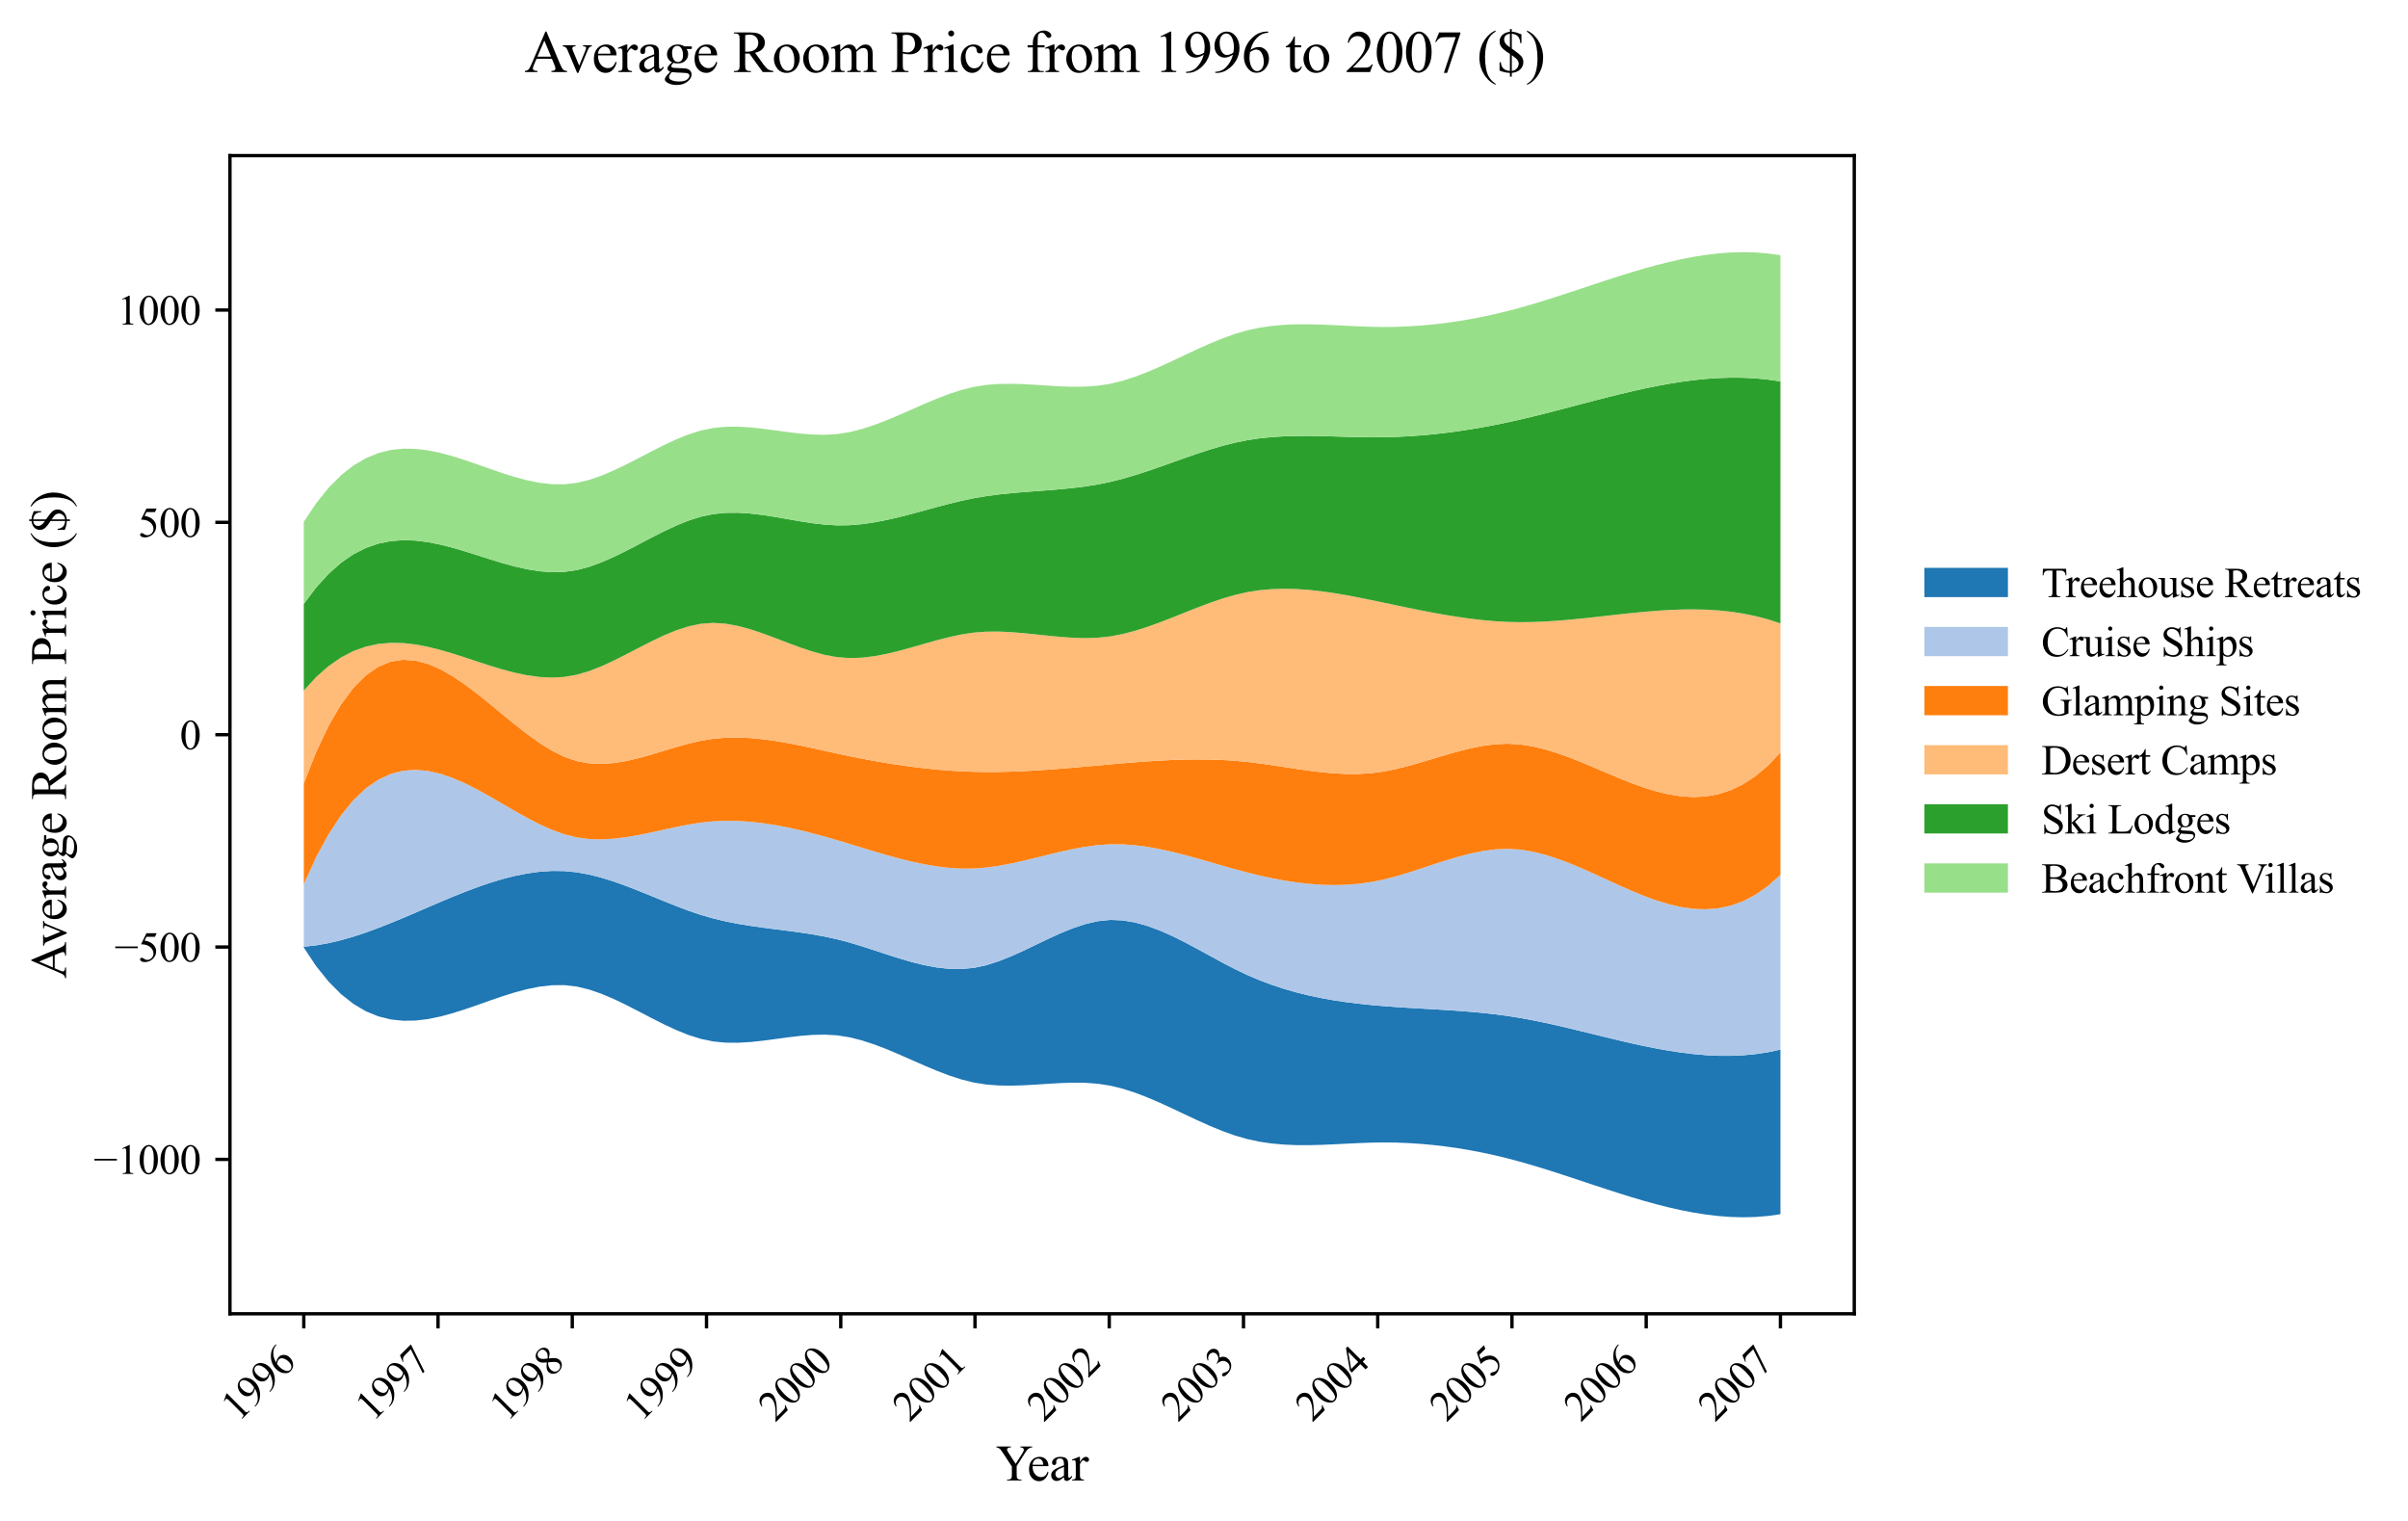 <?xml version="1.0" encoding="utf-8" standalone="no"?>
<!DOCTYPE svg PUBLIC "-//W3C//DTD SVG 1.1//EN"
  "http://www.w3.org/Graphics/SVG/1.1/DTD/svg11.dtd">
<svg xmlns:xlink="http://www.w3.org/1999/xlink" width="576.381pt" height="364.113pt" viewBox="0 0 576.381 364.113" xmlns="http://www.w3.org/2000/svg" version="1.1">
 <defs>
  <style type="text/css">*{stroke-linejoin: round; stroke-linecap: butt}</style>
 </defs>
 <g id="figure_1">
  <g id="patch_1">
   <path d="M 0 364.113 
L 576.381 364.113 
L 576.381 0 
L 0 0 
z
" style="fill: #ffffff"/>
  </g>
  <g id="axes_1">
   <g id="patch_2">
    <path d="M 55.042 314.449 
L 443.842 314.449 
L 443.842 37.249 
L 55.042 37.249 
z
" style="fill: #ffffff"/>
   </g>
   <g id="PolyCollection_1">
    <path d="M 72.715 226.597 
L 72.715 226.8 
L 75.685 231.254 
L 78.655 234.948 
L 81.626 237.938 
L 84.596 240.281 
L 87.566 242.033 
L 90.536 243.252 
L 93.506 243.992 
L 96.477 244.311 
L 99.447 244.265 
L 102.417 243.91 
L 105.387 243.304 
L 108.357 242.501 
L 111.328 241.56 
L 114.298 240.535 
L 117.268 239.484 
L 120.238 238.464 
L 123.208 237.529 
L 126.179 236.738 
L 129.149 236.146 
L 132.119 235.809 
L 135.089 235.785 
L 138.059 236.128 
L 141.03 236.845 
L 144 237.869 
L 146.97 239.131 
L 149.94 240.559 
L 152.91 242.082 
L 155.881 243.63 
L 158.851 245.132 
L 161.821 246.517 
L 164.791 247.714 
L 167.762 248.652 
L 170.732 249.265 
L 173.702 249.553 
L 176.672 249.576 
L 179.642 249.398 
L 182.613 249.082 
L 185.583 248.69 
L 188.553 248.287 
L 191.523 247.934 
L 194.493 247.695 
L 197.464 247.633 
L 200.434 247.81 
L 203.404 248.283 
L 206.374 249.035 
L 209.344 250.01 
L 212.315 251.151 
L 215.285 252.404 
L 218.255 253.711 
L 221.225 255.017 
L 224.195 256.265 
L 227.166 257.4 
L 230.136 258.364 
L 233.106 259.103 
L 236.076 259.573 
L 239.046 259.804 
L 242.017 259.849 
L 244.987 259.761 
L 247.957 259.592 
L 250.927 259.396 
L 253.897 259.224 
L 256.868 259.131 
L 259.838 259.169 
L 262.808 259.391 
L 265.778 259.85 
L 268.749 260.577 
L 271.719 261.536 
L 274.689 262.678 
L 277.659 263.955 
L 280.629 265.319 
L 283.6 266.721 
L 286.57 268.113 
L 289.54 269.446 
L 292.51 270.672 
L 295.48 271.742 
L 298.451 272.608 
L 301.421 273.248 
L 304.391 273.686 
L 307.361 273.952 
L 310.331 274.076 
L 313.302 274.086 
L 316.272 274.013 
L 319.242 273.887 
L 322.212 273.736 
L 325.182 273.591 
L 328.153 273.481 
L 331.123 273.435 
L 334.093 273.469 
L 337.063 273.583 
L 340.033 273.775 
L 343.004 274.045 
L 345.974 274.392 
L 348.944 274.814 
L 351.914 275.312 
L 354.885 275.884 
L 357.855 276.529 
L 360.825 277.247 
L 363.795 278.035 
L 366.765 278.887 
L 369.736 279.79 
L 372.706 280.733 
L 375.676 281.702 
L 378.646 282.687 
L 381.616 283.675 
L 384.587 284.653 
L 387.557 285.61 
L 390.527 286.534 
L 393.497 287.412 
L 396.467 288.233 
L 399.438 288.984 
L 402.408 289.653 
L 405.378 290.228 
L 408.348 290.698 
L 411.318 291.049 
L 414.289 291.27 
L 417.259 291.349 
L 420.229 291.274 
L 423.199 291.032 
L 426.169 290.612 
L 426.169 251.216 
L 426.169 251.216 
L 423.199 251.845 
L 420.229 252.295 
L 417.259 252.578 
L 414.289 252.707 
L 411.318 252.694 
L 408.348 252.553 
L 405.378 252.295 
L 402.408 251.934 
L 399.438 251.483 
L 396.467 250.953 
L 393.497 250.359 
L 390.527 249.712 
L 387.557 249.025 
L 384.587 248.311 
L 381.616 247.583 
L 378.646 246.854 
L 375.676 246.135 
L 372.706 245.441 
L 369.736 244.783 
L 366.765 244.175 
L 363.795 243.629 
L 360.825 243.157 
L 357.855 242.763 
L 354.885 242.436 
L 351.914 242.164 
L 348.944 241.935 
L 345.974 241.737 
L 343.004 241.559 
L 340.033 241.388 
L 337.063 241.213 
L 334.093 241.022 
L 331.123 240.803 
L 328.153 240.544 
L 325.182 240.234 
L 322.212 239.862 
L 319.242 239.417 
L 316.272 238.887 
L 313.302 238.262 
L 310.331 237.531 
L 307.361 236.682 
L 304.391 235.705 
L 301.421 234.588 
L 298.451 233.32 
L 295.48 231.896 
L 292.51 230.348 
L 289.54 228.732 
L 286.57 227.107 
L 283.6 225.527 
L 280.629 224.049 
L 277.659 222.73 
L 274.689 221.626 
L 271.719 220.794 
L 268.749 220.29 
L 265.778 220.171 
L 262.808 220.476 
L 259.838 221.157 
L 256.868 222.14 
L 253.897 223.346 
L 250.927 224.7 
L 247.957 226.125 
L 244.987 227.546 
L 242.017 228.885 
L 239.046 230.067 
L 236.076 231.014 
L 233.106 231.652 
L 230.136 231.929 
L 227.166 231.881 
L 224.195 231.554 
L 221.225 231 
L 218.255 230.265 
L 215.285 229.4 
L 212.315 228.454 
L 209.344 227.474 
L 206.374 226.511 
L 203.404 225.612 
L 200.434 224.827 
L 197.464 224.179 
L 194.493 223.643 
L 191.523 223.189 
L 188.553 222.788 
L 185.583 222.41 
L 182.613 222.025 
L 179.642 221.605 
L 176.672 221.12 
L 173.702 220.539 
L 170.732 219.834 
L 167.762 218.977 
L 164.791 217.969 
L 161.821 216.85 
L 158.851 215.661 
L 155.881 214.442 
L 152.91 213.234 
L 149.94 212.078 
L 146.97 211.014 
L 144 210.082 
L 141.03 209.325 
L 138.059 208.781 
L 135.089 208.489 
L 132.119 208.452 
L 129.149 208.648 
L 126.179 209.054 
L 123.208 209.647 
L 120.238 210.406 
L 117.268 211.307 
L 114.298 212.328 
L 111.328 213.446 
L 108.357 214.639 
L 105.387 215.885 
L 102.417 217.161 
L 99.447 218.443 
L 96.477 219.711 
L 93.506 220.941 
L 90.536 222.11 
L 87.566 223.197 
L 84.596 224.178 
L 81.626 225.031 
L 78.655 225.733 
L 75.685 226.263 
L 72.715 226.597 
z
" clip-path="url(#p5b989c16b7)" style="fill: #1f77b4"/>
   </g>
   <g id="PolyCollection_2">
    <path d="M 72.715 211.619 
L 72.715 226.597 
L 75.685 226.263 
L 78.655 225.733 
L 81.626 225.031 
L 84.596 224.178 
L 87.566 223.197 
L 90.536 222.11 
L 93.506 220.941 
L 96.477 219.711 
L 99.447 218.443 
L 102.417 217.161 
L 105.387 215.885 
L 108.357 214.639 
L 111.328 213.446 
L 114.298 212.328 
L 117.268 211.307 
L 120.238 210.406 
L 123.208 209.647 
L 126.179 209.054 
L 129.149 208.648 
L 132.119 208.452 
L 135.089 208.489 
L 138.059 208.781 
L 141.03 209.325 
L 144 210.082 
L 146.97 211.014 
L 149.94 212.078 
L 152.91 213.234 
L 155.881 214.442 
L 158.851 215.661 
L 161.821 216.85 
L 164.791 217.969 
L 167.762 218.977 
L 170.732 219.834 
L 173.702 220.539 
L 176.672 221.12 
L 179.642 221.605 
L 182.613 222.025 
L 185.583 222.41 
L 188.553 222.788 
L 191.523 223.189 
L 194.493 223.643 
L 197.464 224.179 
L 200.434 224.827 
L 203.404 225.612 
L 206.374 226.511 
L 209.344 227.474 
L 212.315 228.454 
L 215.285 229.4 
L 218.255 230.265 
L 221.225 231 
L 224.195 231.554 
L 227.166 231.881 
L 230.136 231.929 
L 233.106 231.652 
L 236.076 231.014 
L 239.046 230.067 
L 242.017 228.885 
L 244.987 227.546 
L 247.957 226.125 
L 250.927 224.7 
L 253.897 223.346 
L 256.868 222.14 
L 259.838 221.157 
L 262.808 220.476 
L 265.778 220.171 
L 268.749 220.29 
L 271.719 220.794 
L 274.689 221.626 
L 277.659 222.73 
L 280.629 224.049 
L 283.6 225.527 
L 286.57 227.107 
L 289.54 228.732 
L 292.51 230.348 
L 295.48 231.896 
L 298.451 233.32 
L 301.421 234.588 
L 304.391 235.705 
L 307.361 236.682 
L 310.331 237.531 
L 313.302 238.262 
L 316.272 238.887 
L 319.242 239.417 
L 322.212 239.862 
L 325.182 240.234 
L 328.153 240.544 
L 331.123 240.803 
L 334.093 241.022 
L 337.063 241.213 
L 340.033 241.388 
L 343.004 241.559 
L 345.974 241.737 
L 348.944 241.935 
L 351.914 242.164 
L 354.885 242.436 
L 357.855 242.763 
L 360.825 243.157 
L 363.795 243.629 
L 366.765 244.175 
L 369.736 244.783 
L 372.706 245.441 
L 375.676 246.135 
L 378.646 246.854 
L 381.616 247.583 
L 384.587 248.311 
L 387.557 249.025 
L 390.527 249.712 
L 393.497 250.359 
L 396.467 250.953 
L 399.438 251.483 
L 402.408 251.934 
L 405.378 252.295 
L 408.348 252.553 
L 411.318 252.694 
L 414.289 252.707 
L 417.259 252.578 
L 420.229 252.295 
L 423.199 251.845 
L 426.169 251.216 
L 426.169 209.374 
L 426.169 209.374 
L 423.199 212.03 
L 420.229 214.115 
L 417.259 215.675 
L 414.289 216.751 
L 411.318 217.388 
L 408.348 217.629 
L 405.378 217.518 
L 402.408 217.098 
L 399.438 216.413 
L 396.467 215.506 
L 393.497 214.421 
L 390.527 213.201 
L 387.557 211.89 
L 384.587 210.531 
L 381.616 209.168 
L 378.646 207.844 
L 375.676 206.603 
L 372.706 205.488 
L 369.736 204.543 
L 366.765 203.812 
L 363.795 203.338 
L 360.825 203.163 
L 357.855 203.295 
L 354.885 203.689 
L 351.914 204.298 
L 348.944 205.073 
L 345.974 205.967 
L 343.004 206.93 
L 340.033 207.916 
L 337.063 208.875 
L 334.093 209.76 
L 331.123 210.523 
L 328.153 211.116 
L 325.182 211.525 
L 322.212 211.76 
L 319.242 211.833 
L 316.272 211.755 
L 313.302 211.539 
L 310.331 211.196 
L 307.361 210.739 
L 304.391 210.179 
L 301.421 209.527 
L 298.451 208.797 
L 295.48 208 
L 292.51 207.159 
L 289.54 206.3 
L 286.57 205.451 
L 283.6 204.64 
L 280.629 203.893 
L 277.659 203.236 
L 274.689 202.699 
L 271.719 202.306 
L 268.749 202.087 
L 265.778 202.067 
L 262.808 202.265 
L 259.838 202.655 
L 256.868 203.194 
L 253.897 203.841 
L 250.927 204.554 
L 247.957 205.291 
L 244.987 206.01 
L 242.017 206.67 
L 239.046 207.227 
L 236.076 207.642 
L 233.106 207.872 
L 230.136 207.888 
L 227.166 207.708 
L 224.195 207.353 
L 221.225 206.849 
L 218.255 206.218 
L 215.285 205.485 
L 212.315 204.672 
L 209.344 203.804 
L 206.374 202.904 
L 203.404 201.996 
L 200.434 201.103 
L 197.464 200.246 
L 194.493 199.441 
L 191.523 198.701 
L 188.553 198.041 
L 185.583 197.476 
L 182.613 197.02 
L 179.642 196.687 
L 176.672 196.493 
L 173.702 196.451 
L 170.732 196.576 
L 167.762 196.882 
L 164.791 197.352 
L 161.821 197.935 
L 158.851 198.58 
L 155.881 199.233 
L 152.91 199.844 
L 149.94 200.359 
L 146.97 200.727 
L 144 200.895 
L 141.03 200.811 
L 138.059 200.422 
L 135.089 199.683 
L 132.119 198.612 
L 129.149 197.276 
L 126.179 195.744 
L 123.208 194.082 
L 120.238 192.358 
L 117.268 190.641 
L 114.298 188.997 
L 111.328 187.495 
L 108.357 186.201 
L 105.387 185.185 
L 102.417 184.512 
L 99.447 184.252 
L 96.477 184.472 
L 93.506 185.239 
L 90.536 186.621 
L 87.566 188.685 
L 84.596 191.501 
L 81.626 195.134 
L 78.655 199.653 
L 75.685 205.125 
L 72.715 211.619 
z
" clip-path="url(#p5b989c16b7)" style="fill: #aec7e8"/>
   </g>
   <g id="PolyCollection_3">
    <path d="M 72.715 187.479 
L 72.715 211.619 
L 75.685 205.125 
L 78.655 199.653 
L 81.626 195.134 
L 84.596 191.501 
L 87.566 188.685 
L 90.536 186.621 
L 93.506 185.239 
L 96.477 184.472 
L 99.447 184.252 
L 102.417 184.512 
L 105.387 185.185 
L 108.357 186.201 
L 111.328 187.495 
L 114.298 188.997 
L 117.268 190.641 
L 120.238 192.358 
L 123.208 194.082 
L 126.179 195.744 
L 129.149 197.276 
L 132.119 198.612 
L 135.089 199.683 
L 138.059 200.422 
L 141.03 200.811 
L 144 200.895 
L 146.97 200.727 
L 149.94 200.359 
L 152.91 199.844 
L 155.881 199.233 
L 158.851 198.58 
L 161.821 197.935 
L 164.791 197.352 
L 167.762 196.882 
L 170.732 196.576 
L 173.702 196.451 
L 176.672 196.493 
L 179.642 196.687 
L 182.613 197.02 
L 185.583 197.476 
L 188.553 198.041 
L 191.523 198.701 
L 194.493 199.441 
L 197.464 200.246 
L 200.434 201.103 
L 203.404 201.996 
L 206.374 202.904 
L 209.344 203.804 
L 212.315 204.672 
L 215.285 205.485 
L 218.255 206.218 
L 221.225 206.849 
L 224.195 207.353 
L 227.166 207.708 
L 230.136 207.888 
L 233.106 207.872 
L 236.076 207.642 
L 239.046 207.227 
L 242.017 206.67 
L 244.987 206.01 
L 247.957 205.291 
L 250.927 204.554 
L 253.897 203.841 
L 256.868 203.194 
L 259.838 202.655 
L 262.808 202.265 
L 265.778 202.067 
L 268.749 202.087 
L 271.719 202.306 
L 274.689 202.699 
L 277.659 203.236 
L 280.629 203.893 
L 283.6 204.64 
L 286.57 205.451 
L 289.54 206.3 
L 292.51 207.159 
L 295.48 208 
L 298.451 208.797 
L 301.421 209.527 
L 304.391 210.179 
L 307.361 210.739 
L 310.331 211.196 
L 313.302 211.539 
L 316.272 211.755 
L 319.242 211.833 
L 322.212 211.76 
L 325.182 211.525 
L 328.153 211.116 
L 331.123 210.523 
L 334.093 209.76 
L 337.063 208.875 
L 340.033 207.916 
L 343.004 206.93 
L 345.974 205.967 
L 348.944 205.073 
L 351.914 204.298 
L 354.885 203.689 
L 357.855 203.295 
L 360.825 203.163 
L 363.795 203.338 
L 366.765 203.812 
L 369.736 204.543 
L 372.706 205.488 
L 375.676 206.603 
L 378.646 207.844 
L 381.616 209.168 
L 384.587 210.531 
L 387.557 211.89 
L 390.527 213.201 
L 393.497 214.421 
L 396.467 215.506 
L 399.438 216.413 
L 402.408 217.098 
L 405.378 217.518 
L 408.348 217.629 
L 411.318 217.388 
L 414.289 216.751 
L 417.259 215.675 
L 420.229 214.115 
L 423.199 212.03 
L 426.169 209.374 
L 426.169 180.087 
L 426.169 180.087 
L 423.199 183.207 
L 420.229 185.721 
L 417.259 187.674 
L 414.289 189.111 
L 411.318 190.077 
L 408.348 190.616 
L 405.378 190.775 
L 402.408 190.597 
L 399.438 190.129 
L 396.467 189.414 
L 393.497 188.497 
L 390.527 187.425 
L 387.557 186.241 
L 384.587 184.991 
L 381.616 183.719 
L 378.646 182.471 
L 375.676 181.292 
L 372.706 180.226 
L 369.736 179.319 
L 366.765 178.615 
L 363.795 178.159 
L 360.825 177.997 
L 357.855 178.133 
L 354.885 178.523 
L 351.914 179.115 
L 348.944 179.858 
L 345.974 180.703 
L 343.004 181.598 
L 340.033 182.492 
L 337.063 183.335 
L 334.093 184.077 
L 331.123 184.666 
L 328.153 185.055 
L 325.182 185.235 
L 322.212 185.235 
L 319.242 185.085 
L 316.272 184.815 
L 313.302 184.455 
L 310.331 184.035 
L 307.361 183.584 
L 304.391 183.133 
L 301.421 182.711 
L 298.451 182.348 
L 295.48 182.072 
L 292.51 181.887 
L 289.54 181.785 
L 286.57 181.758 
L 283.6 181.796 
L 280.629 181.892 
L 277.659 182.038 
L 274.689 182.224 
L 271.719 182.443 
L 268.749 182.685 
L 265.778 182.944 
L 262.808 183.21 
L 259.838 183.476 
L 256.868 183.736 
L 253.897 183.981 
L 250.927 184.206 
L 247.957 184.403 
L 244.987 184.565 
L 242.017 184.685 
L 239.046 184.756 
L 236.076 184.771 
L 233.106 184.723 
L 230.136 184.608 
L 227.166 184.427 
L 224.195 184.183 
L 221.225 183.88 
L 218.255 183.52 
L 215.285 183.108 
L 212.315 182.647 
L 209.344 182.139 
L 206.374 181.587 
L 203.404 180.996 
L 200.434 180.369 
L 197.464 179.715 
L 194.493 179.06 
L 191.523 178.428 
L 188.553 177.846 
L 185.583 177.338 
L 182.613 176.931 
L 179.642 176.65 
L 176.672 176.521 
L 173.702 176.568 
L 170.732 176.818 
L 167.762 177.295 
L 164.791 177.98 
L 161.821 178.806 
L 158.851 179.703 
L 155.881 180.603 
L 152.91 181.435 
L 149.94 182.131 
L 146.97 182.621 
L 144 182.835 
L 141.03 182.705 
L 138.059 182.16 
L 135.089 181.138 
L 132.119 179.664 
L 129.149 177.821 
L 126.179 175.697 
L 123.208 173.376 
L 120.238 170.947 
L 117.268 168.494 
L 114.298 166.103 
L 111.328 163.862 
L 108.357 161.856 
L 105.387 160.171 
L 102.417 158.893 
L 99.447 158.109 
L 96.477 157.905 
L 93.506 158.366 
L 90.536 159.58 
L 87.566 161.632 
L 84.596 164.608 
L 81.626 168.595 
L 78.655 173.678 
L 75.685 179.944 
L 72.715 187.479 
z
" clip-path="url(#p5b989c16b7)" style="fill: #ff7f0e"/>
   </g>
   <g id="PolyCollection_4">
    <path d="M 72.715 165.283 
L 72.715 187.479 
L 75.685 179.944 
L 78.655 173.678 
L 81.626 168.595 
L 84.596 164.608 
L 87.566 161.632 
L 90.536 159.58 
L 93.506 158.366 
L 96.477 157.905 
L 99.447 158.109 
L 102.417 158.893 
L 105.387 160.171 
L 108.357 161.856 
L 111.328 163.862 
L 114.298 166.103 
L 117.268 168.494 
L 120.238 170.947 
L 123.208 173.376 
L 126.179 175.697 
L 129.149 177.821 
L 132.119 179.664 
L 135.089 181.138 
L 138.059 182.16 
L 141.03 182.705 
L 144 182.835 
L 146.97 182.621 
L 149.94 182.131 
L 152.91 181.435 
L 155.881 180.603 
L 158.851 179.703 
L 161.821 178.806 
L 164.791 177.98 
L 167.762 177.295 
L 170.732 176.818 
L 173.702 176.568 
L 176.672 176.521 
L 179.642 176.65 
L 182.613 176.931 
L 185.583 177.338 
L 188.553 177.846 
L 191.523 178.428 
L 194.493 179.06 
L 197.464 179.715 
L 200.434 180.369 
L 203.404 180.996 
L 206.374 181.587 
L 209.344 182.139 
L 212.315 182.647 
L 215.285 183.108 
L 218.255 183.52 
L 221.225 183.88 
L 224.195 184.183 
L 227.166 184.427 
L 230.136 184.608 
L 233.106 184.723 
L 236.076 184.771 
L 239.046 184.756 
L 242.017 184.685 
L 244.987 184.565 
L 247.957 184.403 
L 250.927 184.206 
L 253.897 183.981 
L 256.868 183.736 
L 259.838 183.476 
L 262.808 183.21 
L 265.778 182.944 
L 268.749 182.685 
L 271.719 182.443 
L 274.689 182.224 
L 277.659 182.038 
L 280.629 181.892 
L 283.6 181.796 
L 286.57 181.758 
L 289.54 181.785 
L 292.51 181.887 
L 295.48 182.072 
L 298.451 182.348 
L 301.421 182.711 
L 304.391 183.133 
L 307.361 183.584 
L 310.331 184.035 
L 313.302 184.455 
L 316.272 184.815 
L 319.242 185.085 
L 322.212 185.235 
L 325.182 185.235 
L 328.153 185.055 
L 331.123 184.666 
L 334.093 184.077 
L 337.063 183.335 
L 340.033 182.492 
L 343.004 181.598 
L 345.974 180.703 
L 348.944 179.858 
L 351.914 179.115 
L 354.885 178.523 
L 357.855 178.133 
L 360.825 177.997 
L 363.795 178.159 
L 366.765 178.615 
L 369.736 179.319 
L 372.706 180.226 
L 375.676 181.292 
L 378.646 182.471 
L 381.616 183.719 
L 384.587 184.991 
L 387.557 186.241 
L 390.527 187.425 
L 393.497 188.497 
L 396.467 189.414 
L 399.438 190.129 
L 402.408 190.597 
L 405.378 190.775 
L 408.348 190.616 
L 411.318 190.077 
L 414.289 189.111 
L 417.259 187.674 
L 420.229 185.721 
L 423.199 183.207 
L 426.169 180.087 
L 426.169 149.203 
L 426.169 149.203 
L 423.199 148.24 
L 420.229 147.462 
L 417.259 146.855 
L 414.289 146.404 
L 411.318 146.096 
L 408.348 145.916 
L 405.378 145.85 
L 402.408 145.883 
L 399.438 146.002 
L 396.467 146.192 
L 393.497 146.438 
L 390.527 146.728 
L 387.557 147.046 
L 384.587 147.378 
L 381.616 147.711 
L 378.646 148.029 
L 375.676 148.319 
L 372.706 148.566 
L 369.736 148.756 
L 366.765 148.876 
L 363.795 148.91 
L 360.825 148.844 
L 357.855 148.675 
L 354.885 148.412 
L 351.914 148.066 
L 348.944 147.648 
L 345.974 147.169 
L 343.004 146.638 
L 340.033 146.068 
L 337.063 145.469 
L 334.093 144.852 
L 331.123 144.227 
L 328.153 143.606 
L 325.182 143.004 
L 322.212 142.441 
L 319.242 141.937 
L 316.272 141.512 
L 313.302 141.187 
L 310.331 140.979 
L 307.361 140.911 
L 304.391 141.001 
L 301.421 141.27 
L 298.451 141.737 
L 295.48 142.419 
L 292.51 143.292 
L 289.54 144.31 
L 286.57 145.43 
L 283.6 146.605 
L 280.629 147.792 
L 277.659 148.944 
L 274.689 150.017 
L 271.719 150.966 
L 268.749 151.745 
L 265.778 152.31 
L 262.808 152.627 
L 259.838 152.723 
L 256.868 152.645 
L 253.897 152.44 
L 250.927 152.155 
L 247.957 151.838 
L 244.987 151.534 
L 242.017 151.292 
L 239.046 151.158 
L 236.076 151.179 
L 233.106 151.402 
L 230.136 151.852 
L 227.166 152.486 
L 224.195 153.249 
L 221.225 154.084 
L 218.255 154.936 
L 215.285 155.75 
L 212.315 156.47 
L 209.344 157.039 
L 206.374 157.403 
L 203.404 157.506 
L 200.434 157.292 
L 197.464 156.75 
L 194.493 155.946 
L 191.523 154.954 
L 188.553 153.851 
L 185.583 152.711 
L 182.613 151.609 
L 179.642 150.619 
L 176.672 149.818 
L 173.702 149.28 
L 170.732 149.08 
L 167.762 149.29 
L 164.791 149.915 
L 161.821 150.88 
L 158.851 152.108 
L 155.881 153.519 
L 152.91 155.037 
L 149.94 156.584 
L 146.97 158.08 
L 144 159.448 
L 141.03 160.611 
L 138.059 161.49 
L 135.089 162.012 
L 132.119 162.175 
L 129.149 162.029 
L 126.179 161.621 
L 123.208 161 
L 120.238 160.215 
L 117.268 159.316 
L 114.298 158.351 
L 111.328 157.368 
L 108.357 156.417 
L 105.387 155.547 
L 102.417 154.807 
L 99.447 154.245 
L 96.477 153.91 
L 93.506 153.852 
L 90.536 154.118 
L 87.566 154.759 
L 84.596 155.822 
L 81.626 157.358 
L 78.655 159.413 
L 75.685 162.039 
L 72.715 165.283 
z
" clip-path="url(#p5b989c16b7)" style="fill: #ffbb78"/>
   </g>
   <g id="PolyCollection_5">
    <path d="M 72.715 144.553 
L 72.715 165.283 
L 75.685 162.039 
L 78.655 159.413 
L 81.626 157.358 
L 84.596 155.822 
L 87.566 154.759 
L 90.536 154.118 
L 93.506 153.852 
L 96.477 153.91 
L 99.447 154.245 
L 102.417 154.807 
L 105.387 155.547 
L 108.357 156.417 
L 111.328 157.368 
L 114.298 158.351 
L 117.268 159.316 
L 120.238 160.215 
L 123.208 161 
L 126.179 161.621 
L 129.149 162.029 
L 132.119 162.175 
L 135.089 162.012 
L 138.059 161.49 
L 141.03 160.611 
L 144 159.448 
L 146.97 158.08 
L 149.94 156.584 
L 152.91 155.037 
L 155.881 153.519 
L 158.851 152.108 
L 161.821 150.88 
L 164.791 149.915 
L 167.762 149.29 
L 170.732 149.08 
L 173.702 149.28 
L 176.672 149.818 
L 179.642 150.619 
L 182.613 151.609 
L 185.583 152.711 
L 188.553 153.851 
L 191.523 154.954 
L 194.493 155.946 
L 197.464 156.75 
L 200.434 157.292 
L 203.404 157.506 
L 206.374 157.403 
L 209.344 157.039 
L 212.315 156.47 
L 215.285 155.75 
L 218.255 154.936 
L 221.225 154.084 
L 224.195 153.249 
L 227.166 152.486 
L 230.136 151.852 
L 233.106 151.402 
L 236.076 151.179 
L 239.046 151.158 
L 242.017 151.292 
L 244.987 151.534 
L 247.957 151.838 
L 250.927 152.155 
L 253.897 152.44 
L 256.868 152.645 
L 259.838 152.723 
L 262.808 152.627 
L 265.778 152.31 
L 268.749 151.745 
L 271.719 150.966 
L 274.689 150.017 
L 277.659 148.944 
L 280.629 147.792 
L 283.6 146.605 
L 286.57 145.43 
L 289.54 144.31 
L 292.51 143.292 
L 295.48 142.419 
L 298.451 141.737 
L 301.421 141.27 
L 304.391 141.001 
L 307.361 140.911 
L 310.331 140.979 
L 313.302 141.187 
L 316.272 141.512 
L 319.242 141.937 
L 322.212 142.441 
L 325.182 143.004 
L 328.153 143.606 
L 331.123 144.227 
L 334.093 144.852 
L 337.063 145.469 
L 340.033 146.068 
L 343.004 146.638 
L 345.974 147.169 
L 348.944 147.648 
L 351.914 148.066 
L 354.885 148.412 
L 357.855 148.675 
L 360.825 148.844 
L 363.795 148.91 
L 366.765 148.876 
L 369.736 148.756 
L 372.706 148.566 
L 375.676 148.319 
L 378.646 148.029 
L 381.616 147.711 
L 384.587 147.378 
L 387.557 147.046 
L 390.527 146.728 
L 393.497 146.438 
L 396.467 146.192 
L 399.438 146.002 
L 402.408 145.883 
L 405.378 145.85 
L 408.348 145.916 
L 411.318 146.096 
L 414.289 146.404 
L 417.259 146.855 
L 420.229 147.462 
L 423.199 148.24 
L 426.169 149.203 
L 426.169 91.301 
L 426.169 91.301 
L 423.199 90.858 
L 420.229 90.564 
L 417.259 90.41 
L 414.289 90.384 
L 411.318 90.478 
L 408.348 90.682 
L 405.378 90.987 
L 402.408 91.382 
L 399.438 91.859 
L 396.467 92.408 
L 393.497 93.018 
L 390.527 93.682 
L 387.557 94.388 
L 384.587 95.127 
L 381.616 95.89 
L 378.646 96.668 
L 375.676 97.45 
L 372.706 98.226 
L 369.736 98.989 
L 366.765 99.727 
L 363.795 100.431 
L 360.825 101.091 
L 357.855 101.702 
L 354.885 102.261 
L 351.914 102.766 
L 348.944 103.216 
L 345.974 103.609 
L 343.004 103.943 
L 340.033 104.216 
L 337.063 104.427 
L 334.093 104.573 
L 331.123 104.654 
L 328.153 104.668 
L 325.182 104.625 
L 322.212 104.549 
L 319.242 104.46 
L 316.272 104.382 
L 313.302 104.336 
L 310.331 104.345 
L 307.361 104.43 
L 304.391 104.614 
L 301.421 104.919 
L 298.451 105.368 
L 295.48 105.978 
L 292.51 106.737 
L 289.54 107.617 
L 286.57 108.585 
L 283.6 109.612 
L 280.629 110.669 
L 277.659 111.725 
L 274.689 112.749 
L 271.719 113.713 
L 268.749 114.585 
L 265.778 115.335 
L 262.808 115.941 
L 259.838 116.417 
L 256.868 116.79 
L 253.897 117.086 
L 250.927 117.332 
L 247.957 117.553 
L 244.987 117.778 
L 242.017 118.033 
L 239.046 118.343 
L 236.076 118.737 
L 233.106 119.24 
L 230.136 119.865 
L 227.166 120.587 
L 224.195 121.37 
L 221.225 122.181 
L 218.255 122.985 
L 215.285 123.748 
L 212.315 124.435 
L 209.344 125.012 
L 206.374 125.445 
L 203.404 125.699 
L 200.434 125.741 
L 197.464 125.565 
L 194.493 125.222 
L 191.523 124.765 
L 188.553 124.251 
L 185.583 123.735 
L 182.613 123.27 
L 179.642 122.914 
L 176.672 122.719 
L 173.702 122.742 
L 170.732 123.038 
L 167.762 123.659 
L 164.791 124.604 
L 161.821 125.806 
L 158.851 127.196 
L 155.881 128.707 
L 152.91 130.269 
L 149.94 131.814 
L 146.97 133.272 
L 144 134.575 
L 141.03 135.654 
L 138.059 136.44 
L 135.089 136.87 
L 132.119 136.947 
L 129.149 136.723 
L 126.179 136.25 
L 123.208 135.58 
L 120.238 134.765 
L 117.268 133.857 
L 114.298 132.909 
L 111.328 131.972 
L 108.357 131.098 
L 105.387 130.341 
L 102.417 129.751 
L 99.447 129.381 
L 96.477 129.284 
L 93.506 129.51 
L 90.536 130.113 
L 87.566 131.144 
L 84.596 132.656 
L 81.626 134.701 
L 78.655 137.331 
L 75.685 140.598 
L 72.715 144.553 
z
" clip-path="url(#p5b989c16b7)" style="fill: #2ca02c"/>
   </g>
   <g id="PolyCollection_6">
    <path d="M 72.715 124.898 
L 72.715 144.553 
L 75.685 140.598 
L 78.655 137.331 
L 81.626 134.701 
L 84.596 132.656 
L 87.566 131.144 
L 90.536 130.113 
L 93.506 129.51 
L 96.477 129.284 
L 99.447 129.381 
L 102.417 129.751 
L 105.387 130.341 
L 108.357 131.098 
L 111.328 131.972 
L 114.298 132.909 
L 117.268 133.857 
L 120.238 134.765 
L 123.208 135.58 
L 126.179 136.25 
L 129.149 136.723 
L 132.119 136.947 
L 135.089 136.87 
L 138.059 136.44 
L 141.03 135.654 
L 144 134.575 
L 146.97 133.272 
L 149.94 131.814 
L 152.91 130.269 
L 155.881 128.707 
L 158.851 127.196 
L 161.821 125.806 
L 164.791 124.604 
L 167.762 123.659 
L 170.732 123.038 
L 173.702 122.742 
L 176.672 122.719 
L 179.642 122.914 
L 182.613 123.27 
L 185.583 123.735 
L 188.553 124.251 
L 191.523 124.765 
L 194.493 125.222 
L 197.464 125.565 
L 200.434 125.741 
L 203.404 125.699 
L 206.374 125.445 
L 209.344 125.012 
L 212.315 124.435 
L 215.285 123.748 
L 218.255 122.985 
L 221.225 122.181 
L 224.195 121.37 
L 227.166 120.587 
L 230.136 119.865 
L 233.106 119.24 
L 236.076 118.737 
L 239.046 118.343 
L 242.017 118.033 
L 244.987 117.778 
L 247.957 117.553 
L 250.927 117.332 
L 253.897 117.086 
L 256.868 116.79 
L 259.838 116.417 
L 262.808 115.941 
L 265.778 115.335 
L 268.749 114.585 
L 271.719 113.713 
L 274.689 112.749 
L 277.659 111.725 
L 280.629 110.669 
L 283.6 109.612 
L 286.57 108.585 
L 289.54 107.617 
L 292.51 106.737 
L 295.48 105.978 
L 298.451 105.368 
L 301.421 104.919 
L 304.391 104.614 
L 307.361 104.43 
L 310.331 104.345 
L 313.302 104.336 
L 316.272 104.382 
L 319.242 104.46 
L 322.212 104.549 
L 325.182 104.625 
L 328.153 104.668 
L 331.123 104.654 
L 334.093 104.573 
L 337.063 104.427 
L 340.033 104.216 
L 343.004 103.943 
L 345.974 103.609 
L 348.944 103.216 
L 351.914 102.766 
L 354.885 102.261 
L 357.855 101.702 
L 360.825 101.091 
L 363.795 100.431 
L 366.765 99.727 
L 369.736 98.989 
L 372.706 98.226 
L 375.676 97.45 
L 378.646 96.668 
L 381.616 95.89 
L 384.587 95.127 
L 387.557 94.388 
L 390.527 93.682 
L 393.497 93.018 
L 396.467 92.408 
L 399.438 91.859 
L 402.408 91.382 
L 405.378 90.987 
L 408.348 90.682 
L 411.318 90.478 
L 414.289 90.384 
L 417.259 90.41 
L 420.229 90.564 
L 423.199 90.858 
L 426.169 91.301 
L 426.169 61.087 
L 426.169 61.087 
L 423.199 60.667 
L 420.229 60.425 
L 417.259 60.349 
L 414.289 60.428 
L 411.318 60.65 
L 408.348 61.001 
L 405.378 61.47 
L 402.408 62.046 
L 399.438 62.715 
L 396.467 63.466 
L 393.497 64.287 
L 390.527 65.165 
L 387.557 66.089 
L 384.587 67.046 
L 381.616 68.024 
L 378.646 69.012 
L 375.676 69.996 
L 372.706 70.966 
L 369.736 71.908 
L 366.765 72.811 
L 363.795 73.663 
L 360.825 74.452 
L 357.855 75.169 
L 354.885 75.815 
L 351.914 76.387 
L 348.944 76.884 
L 345.974 77.307 
L 343.004 77.654 
L 340.033 77.924 
L 337.063 78.116 
L 334.093 78.229 
L 331.123 78.263 
L 328.153 78.218 
L 325.182 78.108 
L 322.212 77.962 
L 319.242 77.812 
L 316.272 77.685 
L 313.302 77.612 
L 310.331 77.623 
L 307.361 77.746 
L 304.391 78.012 
L 301.421 78.45 
L 298.451 79.09 
L 295.48 79.956 
L 292.51 81.027 
L 289.54 82.252 
L 286.57 83.585 
L 283.6 84.977 
L 280.629 86.38 
L 277.659 87.744 
L 274.689 89.021 
L 271.719 90.163 
L 268.749 91.122 
L 265.778 91.849 
L 262.808 92.307 
L 259.838 92.529 
L 256.868 92.567 
L 253.897 92.474 
L 250.927 92.303 
L 247.957 92.107 
L 244.987 91.938 
L 242.017 91.849 
L 239.046 91.894 
L 236.076 92.125 
L 233.106 92.596 
L 230.136 93.334 
L 227.166 94.299 
L 224.195 95.434 
L 221.225 96.682 
L 218.255 97.988 
L 215.285 99.295 
L 212.315 100.547 
L 209.344 101.689 
L 206.374 102.664 
L 203.404 103.416 
L 200.434 103.889 
L 197.464 104.066 
L 194.493 104.004 
L 191.523 103.765 
L 188.553 103.412 
L 185.583 103.009 
L 182.613 102.617 
L 179.642 102.301 
L 176.672 102.123 
L 173.702 102.146 
L 170.732 102.434 
L 167.762 103.046 
L 164.791 103.985 
L 161.821 105.182 
L 158.851 106.567 
L 155.881 108.069 
L 152.91 109.617 
L 149.94 111.14 
L 146.97 112.568 
L 144 113.829 
L 141.03 114.854 
L 138.059 115.57 
L 135.089 115.914 
L 132.119 115.89 
L 129.149 115.553 
L 126.179 114.961 
L 123.208 114.169 
L 120.238 113.235 
L 117.268 112.214 
L 114.298 111.163 
L 111.328 110.139 
L 108.357 109.197 
L 105.387 108.395 
L 102.417 107.788 
L 99.447 107.434 
L 96.477 107.388 
L 93.506 107.707 
L 90.536 108.447 
L 87.566 109.665 
L 84.596 111.418 
L 81.626 113.761 
L 78.655 116.751 
L 75.685 120.445 
L 72.715 124.898 
z
" clip-path="url(#p5b989c16b7)" style="fill: #98df8a"/>
   </g>
   <g id="matplotlib.axis_1">
    <g id="xtick_1">
     <g id="line2d_1">
      <defs>
       <path id="m7ed9464057" d="M 0 0 
L 0 3.5 
" style="stroke: #000000; stroke-width: 0.8"/>
      </defs>
      <g>
       <use xlink:href="#m7ed9464057" x="72.715" y="314.449" style="stroke: #000000; stroke-width: 0.8"/>
      </g>
     </g>
     <g id="text_1">
      <!-- 1996 -->
      <g transform="translate(57.06 340.501) rotate(-45) scale(0.1 -0.1)">
       <defs>
        <path id="TimesNewRomanPSMT-31" d="M 750 3822 
L 1781 4325 
L 1884 4325 
L 1884 747 
Q 1884 391 1914 303 
Q 1944 216 2037 169 
Q 2131 122 2419 116 
L 2419 0 
L 825 0 
L 825 116 
Q 1125 122 1212 167 
Q 1300 213 1334 289 
Q 1369 366 1369 747 
L 1369 3034 
Q 1369 3497 1338 3628 
Q 1316 3728 1258 3775 
Q 1200 3822 1119 3822 
Q 1003 3822 797 3725 
L 750 3822 
z
" transform="scale(0.016)"/>
        <path id="TimesNewRomanPSMT-39" d="M 338 -88 
L 338 28 
Q 744 34 1094 217 
Q 1444 400 1770 856 
Q 2097 1313 2225 1859 
Q 1734 1544 1338 1544 
Q 891 1544 572 1889 
Q 253 2234 253 2806 
Q 253 3363 572 3797 
Q 956 4325 1575 4325 
Q 2097 4325 2469 3894 
Q 2925 3359 2925 2575 
Q 2925 1869 2578 1258 
Q 2231 647 1613 244 
Q 1109 -88 516 -88 
L 338 -88 
z
M 2275 2091 
Q 2331 2497 2331 2741 
Q 2331 3044 2228 3395 
Q 2125 3747 1936 3934 
Q 1747 4122 1506 4122 
Q 1228 4122 1018 3872 
Q 809 3622 809 3128 
Q 809 2469 1088 2097 
Q 1291 1828 1588 1828 
Q 1731 1828 1928 1897 
Q 2125 1966 2275 2091 
z
" transform="scale(0.016)"/>
        <path id="TimesNewRomanPSMT-36" d="M 2869 4325 
L 2869 4209 
Q 2456 4169 2195 4045 
Q 1934 3922 1679 3669 
Q 1425 3416 1258 3105 
Q 1091 2794 978 2366 
Q 1428 2675 1881 2675 
Q 2316 2675 2634 2325 
Q 2953 1975 2953 1425 
Q 2953 894 2631 456 
Q 2244 -75 1606 -75 
Q 1172 -75 869 213 
Q 275 772 275 1663 
Q 275 2231 503 2743 
Q 731 3256 1154 3653 
Q 1578 4050 1965 4187 
Q 2353 4325 2688 4325 
L 2869 4325 
z
M 925 2138 
Q 869 1716 869 1456 
Q 869 1156 980 804 
Q 1091 453 1309 247 
Q 1469 100 1697 100 
Q 1969 100 2183 356 
Q 2397 613 2397 1088 
Q 2397 1622 2184 2012 
Q 1972 2403 1581 2403 
Q 1463 2403 1327 2353 
Q 1191 2303 925 2138 
z
" transform="scale(0.016)"/>
       </defs>
       <use xlink:href="#TimesNewRomanPSMT-31"/>
       <use xlink:href="#TimesNewRomanPSMT-39" x="50"/>
       <use xlink:href="#TimesNewRomanPSMT-39" x="100"/>
       <use xlink:href="#TimesNewRomanPSMT-36" x="150"/>
      </g>
     </g>
    </g>
    <g id="xtick_2">
     <g id="line2d_2">
      <g>
       <use xlink:href="#m7ed9464057" x="104.847" y="314.449" style="stroke: #000000; stroke-width: 0.8"/>
      </g>
     </g>
     <g id="text_2">
      <!-- 1997 -->
      <g transform="translate(89.192 340.501) rotate(-45) scale(0.1 -0.1)">
       <defs>
        <path id="TimesNewRomanPSMT-37" d="M 644 4238 
L 2916 4238 
L 2916 4119 
L 1503 -88 
L 1153 -88 
L 2419 3728 
L 1253 3728 
Q 900 3728 750 3644 
Q 488 3500 328 3200 
L 238 3234 
L 644 4238 
z
" transform="scale(0.016)"/>
       </defs>
       <use xlink:href="#TimesNewRomanPSMT-31"/>
       <use xlink:href="#TimesNewRomanPSMT-39" x="50"/>
       <use xlink:href="#TimesNewRomanPSMT-39" x="100"/>
       <use xlink:href="#TimesNewRomanPSMT-37" x="150"/>
      </g>
     </g>
    </g>
    <g id="xtick_3">
     <g id="line2d_3">
      <g>
       <use xlink:href="#m7ed9464057" x="136.979" y="314.449" style="stroke: #000000; stroke-width: 0.8"/>
      </g>
     </g>
     <g id="text_3">
      <!-- 1998 -->
      <g transform="translate(121.325 340.501) rotate(-45) scale(0.1 -0.1)">
       <defs>
        <path id="TimesNewRomanPSMT-38" d="M 1228 2134 
Q 725 2547 579 2797 
Q 434 3047 434 3316 
Q 434 3728 753 4026 
Q 1072 4325 1600 4325 
Q 2113 4325 2425 4047 
Q 2738 3769 2738 3413 
Q 2738 3175 2569 2928 
Q 2400 2681 1866 2347 
Q 2416 1922 2594 1678 
Q 2831 1359 2831 1006 
Q 2831 559 2490 242 
Q 2150 -75 1597 -75 
Q 994 -75 656 303 
Q 388 606 388 966 
Q 388 1247 577 1523 
Q 766 1800 1228 2134 
z
M 1719 2469 
Q 2094 2806 2194 3001 
Q 2294 3197 2294 3444 
Q 2294 3772 2109 3958 
Q 1925 4144 1606 4144 
Q 1288 4144 1088 3959 
Q 888 3775 888 3528 
Q 888 3366 970 3203 
Q 1053 3041 1206 2894 
L 1719 2469 
z
M 1375 2016 
Q 1116 1797 991 1539 
Q 866 1281 866 981 
Q 866 578 1086 336 
Q 1306 94 1647 94 
Q 1984 94 2187 284 
Q 2391 475 2391 747 
Q 2391 972 2272 1150 
Q 2050 1481 1375 2016 
z
" transform="scale(0.016)"/>
       </defs>
       <use xlink:href="#TimesNewRomanPSMT-31"/>
       <use xlink:href="#TimesNewRomanPSMT-39" x="50"/>
       <use xlink:href="#TimesNewRomanPSMT-39" x="100"/>
       <use xlink:href="#TimesNewRomanPSMT-38" x="150"/>
      </g>
     </g>
    </g>
    <g id="xtick_4">
     <g id="line2d_4">
      <g>
       <use xlink:href="#m7ed9464057" x="169.112" y="314.449" style="stroke: #000000; stroke-width: 0.8"/>
      </g>
     </g>
     <g id="text_4">
      <!-- 1999 -->
      <g transform="translate(153.457 340.501) rotate(-45) scale(0.1 -0.1)">
       <use xlink:href="#TimesNewRomanPSMT-31"/>
       <use xlink:href="#TimesNewRomanPSMT-39" x="50"/>
       <use xlink:href="#TimesNewRomanPSMT-39" x="100"/>
       <use xlink:href="#TimesNewRomanPSMT-39" x="150"/>
      </g>
     </g>
    </g>
    <g id="xtick_5">
     <g id="line2d_5">
      <g>
       <use xlink:href="#m7ed9464057" x="201.244" y="314.449" style="stroke: #000000; stroke-width: 0.8"/>
      </g>
     </g>
     <g id="text_5">
      <!-- 2000 -->
      <g transform="translate(185.589 340.501) rotate(-45) scale(0.1 -0.1)">
       <defs>
        <path id="TimesNewRomanPSMT-32" d="M 2934 816 
L 2638 0 
L 138 0 
L 138 116 
Q 1241 1122 1691 1759 
Q 2141 2397 2141 2925 
Q 2141 3328 1894 3587 
Q 1647 3847 1303 3847 
Q 991 3847 742 3664 
Q 494 3481 375 3128 
L 259 3128 
Q 338 3706 661 4015 
Q 984 4325 1469 4325 
Q 1984 4325 2329 3994 
Q 2675 3663 2675 3213 
Q 2675 2891 2525 2569 
Q 2294 2063 1775 1497 
Q 997 647 803 472 
L 1909 472 
Q 2247 472 2383 497 
Q 2519 522 2628 598 
Q 2738 675 2819 816 
L 2934 816 
z
" transform="scale(0.016)"/>
        <path id="TimesNewRomanPSMT-30" d="M 231 2094 
Q 231 2819 450 3342 
Q 669 3866 1031 4122 
Q 1313 4325 1613 4325 
Q 2100 4325 2488 3828 
Q 2972 3213 2972 2159 
Q 2972 1422 2759 906 
Q 2547 391 2217 158 
Q 1888 -75 1581 -75 
Q 975 -75 572 641 
Q 231 1244 231 2094 
z
M 844 2016 
Q 844 1141 1059 588 
Q 1238 122 1591 122 
Q 1759 122 1940 273 
Q 2122 425 2216 781 
Q 2359 1319 2359 2297 
Q 2359 3022 2209 3506 
Q 2097 3866 1919 4016 
Q 1791 4119 1609 4119 
Q 1397 4119 1231 3928 
Q 1006 3669 925 3112 
Q 844 2556 844 2016 
z
" transform="scale(0.016)"/>
       </defs>
       <use xlink:href="#TimesNewRomanPSMT-32"/>
       <use xlink:href="#TimesNewRomanPSMT-30" x="50"/>
       <use xlink:href="#TimesNewRomanPSMT-30" x="100"/>
       <use xlink:href="#TimesNewRomanPSMT-30" x="150"/>
      </g>
     </g>
    </g>
    <g id="xtick_6">
     <g id="line2d_6">
      <g>
       <use xlink:href="#m7ed9464057" x="233.376" y="314.449" style="stroke: #000000; stroke-width: 0.8"/>
      </g>
     </g>
     <g id="text_6">
      <!-- 2001 -->
      <g transform="translate(217.721 340.501) rotate(-45) scale(0.1 -0.1)">
       <use xlink:href="#TimesNewRomanPSMT-32"/>
       <use xlink:href="#TimesNewRomanPSMT-30" x="50"/>
       <use xlink:href="#TimesNewRomanPSMT-30" x="100"/>
       <use xlink:href="#TimesNewRomanPSMT-31" x="150"/>
      </g>
     </g>
    </g>
    <g id="xtick_7">
     <g id="line2d_7">
      <g>
       <use xlink:href="#m7ed9464057" x="265.508" y="314.449" style="stroke: #000000; stroke-width: 0.8"/>
      </g>
     </g>
     <g id="text_7">
      <!-- 2002 -->
      <g transform="translate(249.854 340.501) rotate(-45) scale(0.1 -0.1)">
       <use xlink:href="#TimesNewRomanPSMT-32"/>
       <use xlink:href="#TimesNewRomanPSMT-30" x="50"/>
       <use xlink:href="#TimesNewRomanPSMT-30" x="100"/>
       <use xlink:href="#TimesNewRomanPSMT-32" x="150"/>
      </g>
     </g>
    </g>
    <g id="xtick_8">
     <g id="line2d_8">
      <g>
       <use xlink:href="#m7ed9464057" x="297.641" y="314.449" style="stroke: #000000; stroke-width: 0.8"/>
      </g>
     </g>
     <g id="text_8">
      <!-- 2003 -->
      <g transform="translate(281.986 340.501) rotate(-45) scale(0.1 -0.1)">
       <defs>
        <path id="TimesNewRomanPSMT-33" d="M 325 3431 
Q 506 3859 782 4092 
Q 1059 4325 1472 4325 
Q 1981 4325 2253 3994 
Q 2459 3747 2459 3466 
Q 2459 3003 1878 2509 
Q 2269 2356 2469 2072 
Q 2669 1788 2669 1403 
Q 2669 853 2319 450 
Q 1863 -75 997 -75 
Q 569 -75 414 31 
Q 259 138 259 259 
Q 259 350 332 419 
Q 406 488 509 488 
Q 588 488 669 463 
Q 722 447 909 348 
Q 1097 250 1169 231 
Q 1284 197 1416 197 
Q 1734 197 1970 444 
Q 2206 691 2206 1028 
Q 2206 1275 2097 1509 
Q 2016 1684 1919 1775 
Q 1784 1900 1550 2001 
Q 1316 2103 1072 2103 
L 972 2103 
L 972 2197 
Q 1219 2228 1467 2375 
Q 1716 2522 1828 2728 
Q 1941 2934 1941 3181 
Q 1941 3503 1739 3701 
Q 1538 3900 1238 3900 
Q 753 3900 428 3381 
L 325 3431 
z
" transform="scale(0.016)"/>
       </defs>
       <use xlink:href="#TimesNewRomanPSMT-32"/>
       <use xlink:href="#TimesNewRomanPSMT-30" x="50"/>
       <use xlink:href="#TimesNewRomanPSMT-30" x="100"/>
       <use xlink:href="#TimesNewRomanPSMT-33" x="150"/>
      </g>
     </g>
    </g>
    <g id="xtick_9">
     <g id="line2d_9">
      <g>
       <use xlink:href="#m7ed9464057" x="329.773" y="314.449" style="stroke: #000000; stroke-width: 0.8"/>
      </g>
     </g>
     <g id="text_9">
      <!-- 2004 -->
      <g transform="translate(314.118 340.501) rotate(-45) scale(0.1 -0.1)">
       <defs>
        <path id="TimesNewRomanPSMT-34" d="M 2978 1563 
L 2978 1119 
L 2409 1119 
L 2409 0 
L 1894 0 
L 1894 1119 
L 100 1119 
L 100 1519 
L 2066 4325 
L 2409 4325 
L 2409 1563 
L 2978 1563 
z
M 1894 1563 
L 1894 3666 
L 406 1563 
L 1894 1563 
z
" transform="scale(0.016)"/>
       </defs>
       <use xlink:href="#TimesNewRomanPSMT-32"/>
       <use xlink:href="#TimesNewRomanPSMT-30" x="50"/>
       <use xlink:href="#TimesNewRomanPSMT-30" x="100"/>
       <use xlink:href="#TimesNewRomanPSMT-34" x="150"/>
      </g>
     </g>
    </g>
    <g id="xtick_10">
     <g id="line2d_10">
      <g>
       <use xlink:href="#m7ed9464057" x="361.905" y="314.449" style="stroke: #000000; stroke-width: 0.8"/>
      </g>
     </g>
     <g id="text_10">
      <!-- 2005 -->
      <g transform="translate(346.25 340.501) rotate(-45) scale(0.1 -0.1)">
       <defs>
        <path id="TimesNewRomanPSMT-35" d="M 2778 4238 
L 2534 3706 
L 1259 3706 
L 981 3138 
Q 1809 3016 2294 2522 
Q 2709 2097 2709 1522 
Q 2709 1188 2573 903 
Q 2438 619 2231 419 
Q 2025 219 1772 97 
Q 1413 -75 1034 -75 
Q 653 -75 479 54 
Q 306 184 306 341 
Q 306 428 378 495 
Q 450 563 559 563 
Q 641 563 702 538 
Q 763 513 909 409 
Q 1144 247 1384 247 
Q 1750 247 2026 523 
Q 2303 800 2303 1197 
Q 2303 1581 2056 1914 
Q 1809 2247 1375 2428 
Q 1034 2569 447 2591 
L 1259 4238 
L 2778 4238 
z
" transform="scale(0.016)"/>
       </defs>
       <use xlink:href="#TimesNewRomanPSMT-32"/>
       <use xlink:href="#TimesNewRomanPSMT-30" x="50"/>
       <use xlink:href="#TimesNewRomanPSMT-30" x="100"/>
       <use xlink:href="#TimesNewRomanPSMT-35" x="150"/>
      </g>
     </g>
    </g>
    <g id="xtick_11">
     <g id="line2d_11">
      <g>
       <use xlink:href="#m7ed9464057" x="394.037" y="314.449" style="stroke: #000000; stroke-width: 0.8"/>
      </g>
     </g>
     <g id="text_11">
      <!-- 2006 -->
      <g transform="translate(378.383 340.501) rotate(-45) scale(0.1 -0.1)">
       <use xlink:href="#TimesNewRomanPSMT-32"/>
       <use xlink:href="#TimesNewRomanPSMT-30" x="50"/>
       <use xlink:href="#TimesNewRomanPSMT-30" x="100"/>
       <use xlink:href="#TimesNewRomanPSMT-36" x="150"/>
      </g>
     </g>
    </g>
    <g id="xtick_12">
     <g id="line2d_12">
      <g>
       <use xlink:href="#m7ed9464057" x="426.169" y="314.449" style="stroke: #000000; stroke-width: 0.8"/>
      </g>
     </g>
     <g id="text_12">
      <!-- 2007 -->
      <g transform="translate(410.515 340.501) rotate(-45) scale(0.1 -0.1)">
       <use xlink:href="#TimesNewRomanPSMT-32"/>
       <use xlink:href="#TimesNewRomanPSMT-30" x="50"/>
       <use xlink:href="#TimesNewRomanPSMT-30" x="100"/>
       <use xlink:href="#TimesNewRomanPSMT-37" x="150"/>
      </g>
     </g>
    </g>
    <g id="text_13">
     <!-- Year -->
     <g transform="translate(238.384 354.347) scale(0.12 -0.12)">
      <defs>
       <path id="TimesNewRomanPSMT-59" d="M 3050 4238 
L 4528 4238 
L 4528 4122 
L 4447 4122 
Q 4366 4122 4209 4050 
Q 4053 3978 3925 3843 
Q 3797 3709 3609 3406 
L 2588 1797 
L 2588 734 
Q 2588 344 2675 247 
Q 2794 116 3050 116 
L 3188 116 
L 3188 0 
L 1388 0 
L 1388 116 
L 1538 116 
Q 1806 116 1919 278 
Q 1988 378 1988 734 
L 1988 1738 
L 825 3513 
Q 619 3825 545 3903 
Q 472 3981 241 4091 
Q 178 4122 59 4122 
L 59 4238 
L 1872 4238 
L 1872 4122 
L 1778 4122 
Q 1631 4122 1507 4053 
Q 1384 3984 1384 3847 
Q 1384 3734 1575 3441 
L 2459 2075 
L 3291 3381 
Q 3478 3675 3478 3819 
Q 3478 3906 3433 3975 
Q 3388 4044 3303 4083 
Q 3219 4122 3050 4122 
L 3050 4238 
z
" transform="scale(0.016)"/>
       <path id="TimesNewRomanPSMT-65" d="M 681 1784 
Q 678 1147 991 784 
Q 1303 422 1725 422 
Q 2006 422 2214 576 
Q 2422 731 2563 1106 
L 2659 1044 
Q 2594 616 2278 264 
Q 1963 -88 1488 -88 
Q 972 -88 605 314 
Q 238 716 238 1394 
Q 238 2128 614 2539 
Q 991 2950 1559 2950 
Q 2041 2950 2350 2633 
Q 2659 2316 2659 1784 
L 681 1784 
z
M 681 1966 
L 2006 1966 
Q 1991 2241 1941 2353 
Q 1863 2528 1708 2628 
Q 1553 2728 1384 2728 
Q 1125 2728 920 2526 
Q 716 2325 681 1966 
z
" transform="scale(0.016)"/>
       <path id="TimesNewRomanPSMT-61" d="M 1822 413 
Q 1381 72 1269 19 
Q 1100 -59 909 -59 
Q 613 -59 420 144 
Q 228 347 228 678 
Q 228 888 322 1041 
Q 450 1253 767 1440 
Q 1084 1628 1822 1897 
L 1822 2009 
Q 1822 2438 1686 2597 
Q 1550 2756 1291 2756 
Q 1094 2756 978 2650 
Q 859 2544 859 2406 
L 866 2225 
Q 866 2081 792 2003 
Q 719 1925 600 1925 
Q 484 1925 411 2006 
Q 338 2088 338 2228 
Q 338 2497 613 2722 
Q 888 2947 1384 2947 
Q 1766 2947 2009 2819 
Q 2194 2722 2281 2516 
Q 2338 2381 2338 1966 
L 2338 994 
Q 2338 584 2353 492 
Q 2369 400 2405 369 
Q 2441 338 2488 338 
Q 2538 338 2575 359 
Q 2641 400 2828 588 
L 2828 413 
Q 2478 -56 2159 -56 
Q 2006 -56 1915 50 
Q 1825 156 1822 413 
z
M 1822 616 
L 1822 1706 
Q 1350 1519 1213 1441 
Q 966 1303 859 1153 
Q 753 1003 753 825 
Q 753 600 887 451 
Q 1022 303 1197 303 
Q 1434 303 1822 616 
z
" transform="scale(0.016)"/>
       <path id="TimesNewRomanPSMT-72" d="M 1038 2947 
L 1038 2303 
Q 1397 2947 1775 2947 
Q 1947 2947 2059 2842 
Q 2172 2738 2172 2600 
Q 2172 2478 2090 2393 
Q 2009 2309 1897 2309 
Q 1788 2309 1652 2417 
Q 1516 2525 1450 2525 
Q 1394 2525 1328 2463 
Q 1188 2334 1038 2041 
L 1038 669 
Q 1038 431 1097 309 
Q 1138 225 1241 169 
Q 1344 113 1538 113 
L 1538 0 
L 72 0 
L 72 113 
Q 291 113 397 181 
Q 475 231 506 341 
Q 522 394 522 644 
L 522 1753 
Q 522 2253 501 2348 
Q 481 2444 426 2487 
Q 372 2531 291 2531 
Q 194 2531 72 2484 
L 41 2597 
L 906 2947 
L 1038 2947 
z
" transform="scale(0.016)"/>
      </defs>
      <use xlink:href="#TimesNewRomanPSMT-59"/>
      <use xlink:href="#TimesNewRomanPSMT-65" x="62.217"/>
      <use xlink:href="#TimesNewRomanPSMT-61" x="106.602"/>
      <use xlink:href="#TimesNewRomanPSMT-72" x="150.986"/>
     </g>
    </g>
   </g>
   <g id="matplotlib.axis_2">
    <g id="ytick_1">
     <g id="line2d_13">
      <defs>
       <path id="m397c9dd7d1" d="M 0 0 
L -3.5 0 
" style="stroke: #000000; stroke-width: 0.8"/>
      </defs>
      <g>
       <use xlink:href="#m397c9dd7d1" x="55.042" y="277.493" style="stroke: #000000; stroke-width: 0.8"/>
      </g>
     </g>
     <g id="text_14">
      <!-- −1000 -->
      <g transform="translate(22.403 280.965) scale(0.1 -0.1)">
       <defs>
        <path id="TimesNewRomanPSMT-2212" d="M 3484 2000 
L 116 2000 
L 116 2256 
L 3484 2256 
L 3484 2000 
z
" transform="scale(0.016)"/>
       </defs>
       <use xlink:href="#TimesNewRomanPSMT-2212"/>
       <use xlink:href="#TimesNewRomanPSMT-31" x="56.396"/>
       <use xlink:href="#TimesNewRomanPSMT-30" x="106.396"/>
       <use xlink:href="#TimesNewRomanPSMT-30" x="156.396"/>
       <use xlink:href="#TimesNewRomanPSMT-30" x="206.396"/>
      </g>
     </g>
    </g>
    <g id="ytick_2">
     <g id="line2d_14">
      <g>
       <use xlink:href="#m397c9dd7d1" x="55.042" y="226.671" style="stroke: #000000; stroke-width: 0.8"/>
      </g>
     </g>
     <g id="text_15">
      <!-- −500 -->
      <g transform="translate(27.403 230.143) scale(0.1 -0.1)">
       <use xlink:href="#TimesNewRomanPSMT-2212"/>
       <use xlink:href="#TimesNewRomanPSMT-35" x="56.396"/>
       <use xlink:href="#TimesNewRomanPSMT-30" x="106.396"/>
       <use xlink:href="#TimesNewRomanPSMT-30" x="156.396"/>
      </g>
     </g>
    </g>
    <g id="ytick_3">
     <g id="line2d_15">
      <g>
       <use xlink:href="#m397c9dd7d1" x="55.042" y="175.849" style="stroke: #000000; stroke-width: 0.8"/>
      </g>
     </g>
     <g id="text_16">
      <!-- 0 -->
      <g transform="translate(43.042 179.321) scale(0.1 -0.1)">
       <use xlink:href="#TimesNewRomanPSMT-30"/>
      </g>
     </g>
    </g>
    <g id="ytick_4">
     <g id="line2d_16">
      <g>
       <use xlink:href="#m397c9dd7d1" x="55.042" y="125.028" style="stroke: #000000; stroke-width: 0.8"/>
      </g>
     </g>
     <g id="text_17">
      <!-- 500 -->
      <g transform="translate(33.042 128.499) scale(0.1 -0.1)">
       <use xlink:href="#TimesNewRomanPSMT-35"/>
       <use xlink:href="#TimesNewRomanPSMT-30" x="50"/>
       <use xlink:href="#TimesNewRomanPSMT-30" x="100"/>
      </g>
     </g>
    </g>
    <g id="ytick_5">
     <g id="line2d_17">
      <g>
       <use xlink:href="#m397c9dd7d1" x="55.042" y="74.206" style="stroke: #000000; stroke-width: 0.8"/>
      </g>
     </g>
     <g id="text_18">
      <!-- 1000 -->
      <g transform="translate(28.042 77.678) scale(0.1 -0.1)">
       <use xlink:href="#TimesNewRomanPSMT-31"/>
       <use xlink:href="#TimesNewRomanPSMT-30" x="50"/>
       <use xlink:href="#TimesNewRomanPSMT-30" x="100"/>
       <use xlink:href="#TimesNewRomanPSMT-30" x="150"/>
      </g>
     </g>
    </g>
    <g id="text_19">
     <!-- Average Room Price ($) -->
     <g transform="translate(15.814 234.221) rotate(-90) scale(0.12 -0.12)">
      <defs>
       <path id="TimesNewRomanPSMT-41" d="M 2928 1419 
L 1288 1419 
L 1000 750 
Q 894 503 894 381 
Q 894 284 986 211 
Q 1078 138 1384 116 
L 1384 0 
L 50 0 
L 50 116 
Q 316 163 394 238 
Q 553 388 747 847 
L 2238 4334 
L 2347 4334 
L 3822 809 
Q 4000 384 4145 257 
Q 4291 131 4550 116 
L 4550 0 
L 2878 0 
L 2878 116 
Q 3131 128 3220 200 
Q 3309 272 3309 375 
Q 3309 513 3184 809 
L 2928 1419 
z
M 2841 1650 
L 2122 3363 
L 1384 1650 
L 2841 1650 
z
" transform="scale(0.016)"/>
       <path id="TimesNewRomanPSMT-76" d="M 53 2863 
L 1400 2863 
L 1400 2747 
L 1313 2747 
Q 1191 2747 1127 2687 
Q 1063 2628 1063 2528 
Q 1063 2419 1128 2269 
L 1794 688 
L 2463 2328 
Q 2534 2503 2534 2594 
Q 2534 2638 2509 2666 
Q 2475 2713 2422 2730 
Q 2369 2747 2206 2747 
L 2206 2863 
L 3141 2863 
L 3141 2747 
Q 2978 2734 2916 2681 
Q 2806 2588 2719 2369 
L 1703 -88 
L 1575 -88 
L 553 2328 
Q 484 2497 421 2570 
Q 359 2644 263 2694 
Q 209 2722 53 2747 
L 53 2863 
z
" transform="scale(0.016)"/>
       <path id="TimesNewRomanPSMT-67" d="M 966 1044 
Q 703 1172 562 1401 
Q 422 1631 422 1909 
Q 422 2334 742 2640 
Q 1063 2947 1563 2947 
Q 1972 2947 2272 2747 
L 2878 2747 
Q 3013 2747 3034 2739 
Q 3056 2731 3066 2713 
Q 3084 2684 3084 2613 
Q 3084 2531 3069 2500 
Q 3059 2484 3036 2475 
Q 3013 2466 2878 2466 
L 2506 2466 
Q 2681 2241 2681 1891 
Q 2681 1491 2375 1206 
Q 2069 922 1553 922 
Q 1341 922 1119 984 
Q 981 866 932 777 
Q 884 688 884 625 
Q 884 572 936 522 
Q 988 472 1138 450 
Q 1225 438 1575 428 
Q 2219 413 2409 384 
Q 2700 344 2873 169 
Q 3047 -6 3047 -263 
Q 3047 -616 2716 -925 
Q 2228 -1381 1444 -1381 
Q 841 -1381 425 -1109 
Q 191 -953 191 -784 
Q 191 -709 225 -634 
Q 278 -519 444 -313 
Q 466 -284 763 25 
Q 600 122 533 198 
Q 466 275 466 372 
Q 466 481 555 628 
Q 644 775 966 1044 
z
M 1509 2797 
Q 1278 2797 1122 2612 
Q 966 2428 966 2047 
Q 966 1553 1178 1281 
Q 1341 1075 1591 1075 
Q 1828 1075 1981 1253 
Q 2134 1431 2134 1813 
Q 2134 2309 1919 2591 
Q 1759 2797 1509 2797 
z
M 934 0 
Q 788 -159 713 -296 
Q 638 -434 638 -550 
Q 638 -700 819 -813 
Q 1131 -1006 1722 -1006 
Q 2284 -1006 2551 -807 
Q 2819 -609 2819 -384 
Q 2819 -222 2659 -153 
Q 2497 -84 2016 -72 
Q 1313 -53 934 0 
z
" transform="scale(0.016)"/>
       <path id="TimesNewRomanPSMT-20" transform="scale(0.016)"/>
       <path id="TimesNewRomanPSMT-52" d="M 4325 0 
L 3194 0 
L 1759 1981 
Q 1600 1975 1500 1975 
Q 1459 1975 1412 1976 
Q 1366 1978 1316 1981 
L 1316 750 
Q 1316 350 1403 253 
Q 1522 116 1759 116 
L 1925 116 
L 1925 0 
L 109 0 
L 109 116 
L 269 116 
Q 538 116 653 291 
Q 719 388 719 750 
L 719 3488 
Q 719 3888 631 3984 
Q 509 4122 269 4122 
L 109 4122 
L 109 4238 
L 1653 4238 
Q 2328 4238 2648 4139 
Q 2969 4041 3192 3777 
Q 3416 3513 3416 3147 
Q 3416 2756 3161 2468 
Q 2906 2181 2372 2063 
L 3247 847 
Q 3547 428 3762 290 
Q 3978 153 4325 116 
L 4325 0 
z
M 1316 2178 
Q 1375 2178 1419 2176 
Q 1463 2175 1491 2175 
Q 2097 2175 2405 2437 
Q 2713 2700 2713 3106 
Q 2713 3503 2464 3751 
Q 2216 4000 1806 4000 
Q 1625 4000 1316 3941 
L 1316 2178 
z
" transform="scale(0.016)"/>
       <path id="TimesNewRomanPSMT-6f" d="M 1600 2947 
Q 2250 2947 2644 2453 
Q 2978 2031 2978 1484 
Q 2978 1100 2793 706 
Q 2609 313 2286 112 
Q 1963 -88 1566 -88 
Q 919 -88 538 428 
Q 216 863 216 1403 
Q 216 1797 411 2186 
Q 606 2575 925 2761 
Q 1244 2947 1600 2947 
z
M 1503 2744 
Q 1338 2744 1170 2645 
Q 1003 2547 900 2300 
Q 797 2053 797 1666 
Q 797 1041 1045 587 
Q 1294 134 1700 134 
Q 2003 134 2200 384 
Q 2397 634 2397 1244 
Q 2397 2006 2069 2444 
Q 1847 2744 1503 2744 
z
" transform="scale(0.016)"/>
       <path id="TimesNewRomanPSMT-6d" d="M 1050 2338 
Q 1363 2650 1419 2697 
Q 1559 2816 1721 2881 
Q 1884 2947 2044 2947 
Q 2313 2947 2506 2790 
Q 2700 2634 2766 2338 
Q 3088 2713 3309 2830 
Q 3531 2947 3766 2947 
Q 3994 2947 4170 2830 
Q 4347 2713 4450 2447 
Q 4519 2266 4519 1878 
L 4519 647 
Q 4519 378 4559 278 
Q 4591 209 4675 161 
Q 4759 113 4950 113 
L 4950 0 
L 3538 0 
L 3538 113 
L 3597 113 
Q 3781 113 3884 184 
Q 3956 234 3988 344 
Q 4000 397 4000 647 
L 4000 1878 
Q 4000 2228 3916 2372 
Q 3794 2572 3525 2572 
Q 3359 2572 3192 2489 
Q 3025 2406 2788 2181 
L 2781 2147 
L 2788 2013 
L 2788 647 
Q 2788 353 2820 281 
Q 2853 209 2943 161 
Q 3034 113 3253 113 
L 3253 0 
L 1806 0 
L 1806 113 
Q 2044 113 2133 169 
Q 2222 225 2256 338 
Q 2272 391 2272 647 
L 2272 1878 
Q 2272 2228 2169 2381 
Q 2031 2581 1784 2581 
Q 1616 2581 1450 2491 
Q 1191 2353 1050 2181 
L 1050 647 
Q 1050 366 1089 281 
Q 1128 197 1204 155 
Q 1281 113 1516 113 
L 1516 0 
L 100 0 
L 100 113 
Q 297 113 375 155 
Q 453 197 493 289 
Q 534 381 534 647 
L 534 1741 
Q 534 2213 506 2350 
Q 484 2453 437 2492 
Q 391 2531 309 2531 
Q 222 2531 100 2484 
L 53 2597 
L 916 2947 
L 1050 2947 
L 1050 2338 
z
" transform="scale(0.016)"/>
       <path id="TimesNewRomanPSMT-50" d="M 1313 1984 
L 1313 750 
Q 1313 350 1400 253 
Q 1519 116 1759 116 
L 1922 116 
L 1922 0 
L 106 0 
L 106 116 
L 266 116 
Q 534 116 650 291 
Q 713 388 713 750 
L 713 3488 
Q 713 3888 628 3984 
Q 506 4122 266 4122 
L 106 4122 
L 106 4238 
L 1659 4238 
Q 2228 4238 2556 4120 
Q 2884 4003 3109 3725 
Q 3334 3447 3334 3066 
Q 3334 2547 2992 2222 
Q 2650 1897 2025 1897 
Q 1872 1897 1694 1919 
Q 1516 1941 1313 1984 
z
M 1313 2163 
Q 1478 2131 1606 2115 
Q 1734 2100 1825 2100 
Q 2150 2100 2386 2351 
Q 2622 2603 2622 3003 
Q 2622 3278 2509 3514 
Q 2397 3750 2190 3867 
Q 1984 3984 1722 3984 
Q 1563 3984 1313 3925 
L 1313 2163 
z
" transform="scale(0.016)"/>
       <path id="TimesNewRomanPSMT-69" d="M 928 4444 
Q 1059 4444 1151 4351 
Q 1244 4259 1244 4128 
Q 1244 3997 1151 3903 
Q 1059 3809 928 3809 
Q 797 3809 703 3903 
Q 609 3997 609 4128 
Q 609 4259 701 4351 
Q 794 4444 928 4444 
z
M 1188 2947 
L 1188 647 
Q 1188 378 1227 289 
Q 1266 200 1342 156 
Q 1419 113 1622 113 
L 1622 0 
L 231 0 
L 231 113 
Q 441 113 512 153 
Q 584 194 626 287 
Q 669 381 669 647 
L 669 1750 
Q 669 2216 641 2353 
Q 619 2453 572 2492 
Q 525 2531 444 2531 
Q 356 2531 231 2484 
L 188 2597 
L 1050 2947 
L 1188 2947 
z
" transform="scale(0.016)"/>
       <path id="TimesNewRomanPSMT-63" d="M 2631 1088 
Q 2516 522 2178 217 
Q 1841 -88 1431 -88 
Q 944 -88 581 321 
Q 219 731 219 1428 
Q 219 2103 620 2525 
Q 1022 2947 1584 2947 
Q 2006 2947 2278 2723 
Q 2550 2500 2550 2259 
Q 2550 2141 2473 2067 
Q 2397 1994 2259 1994 
Q 2075 1994 1981 2113 
Q 1928 2178 1911 2362 
Q 1894 2547 1784 2644 
Q 1675 2738 1481 2738 
Q 1169 2738 978 2506 
Q 725 2200 725 1697 
Q 725 1184 976 792 
Q 1228 400 1656 400 
Q 1963 400 2206 609 
Q 2378 753 2541 1131 
L 2631 1088 
z
" transform="scale(0.016)"/>
       <path id="TimesNewRomanPSMT-28" d="M 1988 -1253 
L 1988 -1369 
Q 1516 -1131 1200 -813 
Q 750 -359 506 256 
Q 263 872 263 1534 
Q 263 2503 741 3301 
Q 1219 4100 1988 4444 
L 1988 4313 
Q 1603 4100 1356 3731 
Q 1109 3363 987 2797 
Q 866 2231 866 1616 
Q 866 947 969 400 
Q 1050 -31 1165 -292 
Q 1281 -553 1476 -793 
Q 1672 -1034 1988 -1253 
z
" transform="scale(0.016)"/>
       <path id="TimesNewRomanPSMT-24" d="M 338 1044 
L 475 1044 
Q 509 616 743 387 
Q 978 159 1444 116 
L 1444 1941 
Q 741 2375 506 2709 
Q 341 2947 341 3288 
Q 341 3672 627 3959 
Q 913 4247 1444 4306 
L 1444 4594 
L 1644 4594 
L 1644 4306 
Q 1900 4291 2075 4247 
Q 2166 4225 2675 4031 
L 2675 3097 
L 2553 3097 
Q 2513 3594 2295 3823 
Q 2078 4053 1644 4097 
L 1644 2509 
Q 2431 1959 2654 1698 
Q 2878 1438 2878 1050 
Q 2878 619 2551 290 
Q 2225 -38 1644 -88 
L 1644 -488 
L 1444 -488 
L 1444 -88 
Q 1150 -75 897 -20 
Q 644 34 338 159 
L 338 1044 
z
M 1444 2641 
L 1444 4094 
Q 1131 4056 979 3895 
Q 828 3734 828 3491 
Q 828 3263 965 3064 
Q 1103 2866 1444 2641 
z
M 1644 116 
Q 1878 156 2003 231 
Q 2178 341 2279 517 
Q 2381 694 2381 894 
Q 2381 1100 2257 1284 
Q 2134 1469 1644 1806 
L 1644 116 
z
" transform="scale(0.016)"/>
       <path id="TimesNewRomanPSMT-29" d="M 144 4313 
L 144 4444 
Q 619 4209 934 3891 
Q 1381 3434 1625 2820 
Q 1869 2206 1869 1541 
Q 1869 572 1392 -226 
Q 916 -1025 144 -1369 
L 144 -1253 
Q 528 -1038 776 -670 
Q 1025 -303 1145 264 
Q 1266 831 1266 1447 
Q 1266 2113 1163 2663 
Q 1084 3094 967 3353 
Q 850 3613 656 3853 
Q 463 4094 144 4313 
z
" transform="scale(0.016)"/>
      </defs>
      <use xlink:href="#TimesNewRomanPSMT-41"/>
      <use xlink:href="#TimesNewRomanPSMT-76" x="64.842"/>
      <use xlink:href="#TimesNewRomanPSMT-65" x="114.842"/>
      <use xlink:href="#TimesNewRomanPSMT-72" x="159.227"/>
      <use xlink:href="#TimesNewRomanPSMT-61" x="192.527"/>
      <use xlink:href="#TimesNewRomanPSMT-67" x="236.912"/>
      <use xlink:href="#TimesNewRomanPSMT-65" x="286.912"/>
      <use xlink:href="#TimesNewRomanPSMT-20" x="331.297"/>
      <use xlink:href="#TimesNewRomanPSMT-52" x="356.297"/>
      <use xlink:href="#TimesNewRomanPSMT-6f" x="422.996"/>
      <use xlink:href="#TimesNewRomanPSMT-6f" x="472.996"/>
      <use xlink:href="#TimesNewRomanPSMT-6d" x="522.996"/>
      <use xlink:href="#TimesNewRomanPSMT-20" x="600.779"/>
      <use xlink:href="#TimesNewRomanPSMT-50" x="625.779"/>
      <use xlink:href="#TimesNewRomanPSMT-72" x="681.395"/>
      <use xlink:href="#TimesNewRomanPSMT-69" x="714.695"/>
      <use xlink:href="#TimesNewRomanPSMT-63" x="742.479"/>
      <use xlink:href="#TimesNewRomanPSMT-65" x="786.863"/>
      <use xlink:href="#TimesNewRomanPSMT-20" x="831.248"/>
      <use xlink:href="#TimesNewRomanPSMT-28" x="856.248"/>
      <use xlink:href="#TimesNewRomanPSMT-24" x="889.549"/>
      <use xlink:href="#TimesNewRomanPSMT-29" x="939.549"/>
     </g>
    </g>
   </g>
   <g id="patch_3">
    <path d="M 55.042 314.449 
L 55.042 37.249 
" style="fill: none; stroke: #000000; stroke-width: 0.8; stroke-linejoin: miter; stroke-linecap: square"/>
   </g>
   <g id="patch_4">
    <path d="M 443.842 314.449 
L 443.842 37.249 
" style="fill: none; stroke: #000000; stroke-width: 0.8; stroke-linejoin: miter; stroke-linecap: square"/>
   </g>
   <g id="patch_5">
    <path d="M 55.042 314.449 
L 443.842 314.449 
" style="fill: none; stroke: #000000; stroke-width: 0.8; stroke-linejoin: miter; stroke-linecap: square"/>
   </g>
   <g id="patch_6">
    <path d="M 55.042 37.249 
L 443.842 37.249 
" style="fill: none; stroke: #000000; stroke-width: 0.8; stroke-linejoin: miter; stroke-linecap: square"/>
   </g>
   <g id="text_20">
    <!-- Average Room Price from 1996 to 2007 ($)  -->
    <g transform="translate(125.541 17.249) scale(0.14 -0.14)">
     <defs>
      <path id="TimesNewRomanPSMT-66" d="M 1319 2638 
L 1319 756 
Q 1319 356 1406 250 
Q 1522 113 1716 113 
L 1975 113 
L 1975 0 
L 266 0 
L 266 113 
L 394 113 
Q 519 113 622 175 
Q 725 238 764 344 
Q 803 450 803 756 
L 803 2638 
L 247 2638 
L 247 2863 
L 803 2863 
L 803 3050 
Q 803 3478 940 3775 
Q 1078 4072 1361 4255 
Q 1644 4438 1997 4438 
Q 2325 4438 2600 4225 
Q 2781 4084 2781 3909 
Q 2781 3816 2700 3733 
Q 2619 3650 2525 3650 
Q 2453 3650 2373 3701 
Q 2294 3753 2178 3923 
Q 2063 4094 1966 4153 
Q 1869 4213 1750 4213 
Q 1606 4213 1506 4136 
Q 1406 4059 1362 3898 
Q 1319 3738 1319 3069 
L 1319 2863 
L 2056 2863 
L 2056 2638 
L 1319 2638 
z
" transform="scale(0.016)"/>
      <path id="TimesNewRomanPSMT-74" d="M 1031 3803 
L 1031 2863 
L 1700 2863 
L 1700 2644 
L 1031 2644 
L 1031 788 
Q 1031 509 1111 412 
Q 1191 316 1316 316 
Q 1419 316 1516 380 
Q 1613 444 1666 569 
L 1788 569 
Q 1678 263 1478 108 
Q 1278 -47 1066 -47 
Q 922 -47 784 33 
Q 647 113 581 261 
Q 516 409 516 719 
L 516 2644 
L 63 2644 
L 63 2747 
Q 234 2816 414 2980 
Q 594 3144 734 3369 
Q 806 3488 934 3803 
L 1031 3803 
z
" transform="scale(0.016)"/>
     </defs>
     <use xlink:href="#TimesNewRomanPSMT-41"/>
     <use xlink:href="#TimesNewRomanPSMT-76" x="64.842"/>
     <use xlink:href="#TimesNewRomanPSMT-65" x="114.842"/>
     <use xlink:href="#TimesNewRomanPSMT-72" x="159.227"/>
     <use xlink:href="#TimesNewRomanPSMT-61" x="192.527"/>
     <use xlink:href="#TimesNewRomanPSMT-67" x="236.912"/>
     <use xlink:href="#TimesNewRomanPSMT-65" x="286.912"/>
     <use xlink:href="#TimesNewRomanPSMT-20" x="331.297"/>
     <use xlink:href="#TimesNewRomanPSMT-52" x="356.297"/>
     <use xlink:href="#TimesNewRomanPSMT-6f" x="422.996"/>
     <use xlink:href="#TimesNewRomanPSMT-6f" x="472.996"/>
     <use xlink:href="#TimesNewRomanPSMT-6d" x="522.996"/>
     <use xlink:href="#TimesNewRomanPSMT-20" x="600.779"/>
     <use xlink:href="#TimesNewRomanPSMT-50" x="625.779"/>
     <use xlink:href="#TimesNewRomanPSMT-72" x="681.395"/>
     <use xlink:href="#TimesNewRomanPSMT-69" x="714.695"/>
     <use xlink:href="#TimesNewRomanPSMT-63" x="742.479"/>
     <use xlink:href="#TimesNewRomanPSMT-65" x="786.863"/>
     <use xlink:href="#TimesNewRomanPSMT-20" x="831.248"/>
     <use xlink:href="#TimesNewRomanPSMT-66" x="856.248"/>
     <use xlink:href="#TimesNewRomanPSMT-72" x="889.549"/>
     <use xlink:href="#TimesNewRomanPSMT-6f" x="922.85"/>
     <use xlink:href="#TimesNewRomanPSMT-6d" x="972.85"/>
     <use xlink:href="#TimesNewRomanPSMT-20" x="1050.633"/>
     <use xlink:href="#TimesNewRomanPSMT-31" x="1075.633"/>
     <use xlink:href="#TimesNewRomanPSMT-39" x="1125.633"/>
     <use xlink:href="#TimesNewRomanPSMT-39" x="1175.633"/>
     <use xlink:href="#TimesNewRomanPSMT-36" x="1225.633"/>
     <use xlink:href="#TimesNewRomanPSMT-20" x="1275.633"/>
     <use xlink:href="#TimesNewRomanPSMT-74" x="1300.633"/>
     <use xlink:href="#TimesNewRomanPSMT-6f" x="1328.416"/>
     <use xlink:href="#TimesNewRomanPSMT-20" x="1378.416"/>
     <use xlink:href="#TimesNewRomanPSMT-32" x="1403.416"/>
     <use xlink:href="#TimesNewRomanPSMT-30" x="1453.416"/>
     <use xlink:href="#TimesNewRomanPSMT-30" x="1503.416"/>
     <use xlink:href="#TimesNewRomanPSMT-37" x="1553.416"/>
     <use xlink:href="#TimesNewRomanPSMT-20" x="1603.416"/>
     <use xlink:href="#TimesNewRomanPSMT-28" x="1628.416"/>
     <use xlink:href="#TimesNewRomanPSMT-24" x="1661.717"/>
     <use xlink:href="#TimesNewRomanPSMT-29" x="1711.717"/>
     <use xlink:href="#TimesNewRomanPSMT-20" x="1745.018"/>
    </g>
   </g>
   <g id="legend_1">
    <g id="patch_7">
     <path d="M 460.618 142.913 
L 480.618 142.913 
L 480.618 135.913 
L 460.618 135.913 
z
" style="fill: #1f77b4"/>
    </g>
    <g id="text_21">
     <!-- Treehouse Retreats -->
     <g transform="translate(488.618 142.913) scale(0.1 -0.1)">
      <defs>
       <path id="TimesNewRomanPSMT-54" d="M 3703 4238 
L 3750 3244 
L 3631 3244 
Q 3597 3506 3538 3619 
Q 3441 3800 3280 3886 
Q 3119 3972 2856 3972 
L 2259 3972 
L 2259 734 
Q 2259 344 2344 247 
Q 2463 116 2709 116 
L 2856 116 
L 2856 0 
L 1059 0 
L 1059 116 
L 1209 116 
Q 1478 116 1591 278 
Q 1659 378 1659 734 
L 1659 3972 
L 1150 3972 
Q 853 3972 728 3928 
Q 566 3869 450 3700 
Q 334 3531 313 3244 
L 194 3244 
L 244 4238 
L 3703 4238 
z
" transform="scale(0.016)"/>
       <path id="TimesNewRomanPSMT-68" d="M 1041 4444 
L 1041 2350 
Q 1388 2731 1591 2839 
Q 1794 2947 1997 2947 
Q 2241 2947 2416 2812 
Q 2591 2678 2675 2391 
Q 2734 2191 2734 1659 
L 2734 647 
Q 2734 375 2778 275 
Q 2809 200 2884 156 
Q 2959 113 3159 113 
L 3159 0 
L 1753 0 
L 1753 113 
L 1819 113 
Q 2019 113 2097 173 
Q 2175 234 2206 353 
Q 2216 403 2216 647 
L 2216 1659 
Q 2216 2128 2167 2275 
Q 2119 2422 2012 2495 
Q 1906 2569 1756 2569 
Q 1603 2569 1437 2487 
Q 1272 2406 1041 2159 
L 1041 647 
Q 1041 353 1073 281 
Q 1106 209 1195 161 
Q 1284 113 1503 113 
L 1503 0 
L 84 0 
L 84 113 
Q 275 113 384 172 
Q 447 203 484 290 
Q 522 378 522 647 
L 522 3238 
Q 522 3728 498 3840 
Q 475 3953 426 3993 
Q 378 4034 297 4034 
Q 231 4034 84 3984 
L 41 4094 
L 897 4444 
L 1041 4444 
z
" transform="scale(0.016)"/>
       <path id="TimesNewRomanPSMT-75" d="M 2709 2863 
L 2709 1128 
Q 2709 631 2732 520 
Q 2756 409 2807 365 
Q 2859 322 2928 322 
Q 3025 322 3147 375 
L 3191 266 
L 2334 -88 
L 2194 -88 
L 2194 519 
Q 1825 119 1631 15 
Q 1438 -88 1222 -88 
Q 981 -88 804 51 
Q 628 191 559 409 
Q 491 628 491 1028 
L 491 2306 
Q 491 2509 447 2587 
Q 403 2666 317 2708 
Q 231 2750 6 2747 
L 6 2863 
L 1009 2863 
L 1009 947 
Q 1009 547 1148 422 
Q 1288 297 1484 297 
Q 1619 297 1789 381 
Q 1959 466 2194 703 
L 2194 2325 
Q 2194 2569 2105 2655 
Q 2016 2741 1734 2747 
L 1734 2863 
L 2709 2863 
z
" transform="scale(0.016)"/>
       <path id="TimesNewRomanPSMT-73" d="M 2050 2947 
L 2050 1972 
L 1947 1972 
Q 1828 2431 1642 2597 
Q 1456 2763 1169 2763 
Q 950 2763 815 2647 
Q 681 2531 681 2391 
Q 681 2216 781 2091 
Q 878 1963 1175 1819 
L 1631 1597 
Q 2266 1288 2266 781 
Q 2266 391 1970 151 
Q 1675 -88 1309 -88 
Q 1047 -88 709 6 
Q 606 38 541 38 
Q 469 38 428 -44 
L 325 -44 
L 325 978 
L 428 978 
Q 516 541 762 319 
Q 1009 97 1316 97 
Q 1531 97 1667 223 
Q 1803 350 1803 528 
Q 1803 744 1651 891 
Q 1500 1038 1047 1263 
Q 594 1488 453 1669 
Q 313 1847 313 2119 
Q 313 2472 555 2709 
Q 797 2947 1181 2947 
Q 1350 2947 1591 2875 
Q 1750 2828 1803 2828 
Q 1853 2828 1881 2850 
Q 1909 2872 1947 2947 
L 2050 2947 
z
" transform="scale(0.016)"/>
      </defs>
      <use xlink:href="#TimesNewRomanPSMT-54"/>
      <use xlink:href="#TimesNewRomanPSMT-72" x="57.584"/>
      <use xlink:href="#TimesNewRomanPSMT-65" x="90.885"/>
      <use xlink:href="#TimesNewRomanPSMT-65" x="135.27"/>
      <use xlink:href="#TimesNewRomanPSMT-68" x="179.654"/>
      <use xlink:href="#TimesNewRomanPSMT-6f" x="229.654"/>
      <use xlink:href="#TimesNewRomanPSMT-75" x="279.654"/>
      <use xlink:href="#TimesNewRomanPSMT-73" x="329.654"/>
      <use xlink:href="#TimesNewRomanPSMT-65" x="368.57"/>
      <use xlink:href="#TimesNewRomanPSMT-20" x="412.955"/>
      <use xlink:href="#TimesNewRomanPSMT-52" x="437.955"/>
      <use xlink:href="#TimesNewRomanPSMT-65" x="504.654"/>
      <use xlink:href="#TimesNewRomanPSMT-74" x="549.039"/>
      <use xlink:href="#TimesNewRomanPSMT-72" x="576.822"/>
      <use xlink:href="#TimesNewRomanPSMT-65" x="610.123"/>
      <use xlink:href="#TimesNewRomanPSMT-61" x="654.508"/>
      <use xlink:href="#TimesNewRomanPSMT-74" x="698.893"/>
      <use xlink:href="#TimesNewRomanPSMT-73" x="726.676"/>
     </g>
    </g>
    <g id="patch_8">
     <path d="M 460.618 157.053 
L 480.618 157.053 
L 480.618 150.053 
L 460.618 150.053 
z
" style="fill: #aec7e8"/>
    </g>
    <g id="text_22">
     <!-- Cruise Ships -->
     <g transform="translate(488.618 157.053) scale(0.1 -0.1)">
      <defs>
       <path id="TimesNewRomanPSMT-43" d="M 3853 4334 
L 3950 2894 
L 3853 2894 
Q 3659 3541 3300 3825 
Q 2941 4109 2438 4109 
Q 2016 4109 1675 3895 
Q 1334 3681 1139 3212 
Q 944 2744 944 2047 
Q 944 1472 1128 1050 
Q 1313 628 1683 403 
Q 2053 178 2528 178 
Q 2941 178 3256 354 
Q 3572 531 3950 1056 
L 4047 994 
Q 3728 428 3303 165 
Q 2878 -97 2294 -97 
Q 1241 -97 663 684 
Q 231 1266 231 2053 
Q 231 2688 515 3219 
Q 800 3750 1298 4042 
Q 1797 4334 2388 4334 
Q 2847 4334 3294 4109 
Q 3425 4041 3481 4041 
Q 3566 4041 3628 4100 
Q 3709 4184 3744 4334 
L 3853 4334 
z
" transform="scale(0.016)"/>
       <path id="TimesNewRomanPSMT-53" d="M 2934 4334 
L 2934 2869 
L 2819 2869 
Q 2763 3291 2617 3541 
Q 2472 3791 2203 3937 
Q 1934 4084 1647 4084 
Q 1322 4084 1109 3886 
Q 897 3688 897 3434 
Q 897 3241 1031 3081 
Q 1225 2847 1953 2456 
Q 2547 2138 2764 1967 
Q 2981 1797 3098 1565 
Q 3216 1334 3216 1081 
Q 3216 600 2842 251 
Q 2469 -97 1881 -97 
Q 1697 -97 1534 -69 
Q 1438 -53 1133 45 
Q 828 144 747 144 
Q 669 144 623 97 
Q 578 50 556 -97 
L 441 -97 
L 441 1356 
L 556 1356 
Q 638 900 775 673 
Q 913 447 1195 297 
Q 1478 147 1816 147 
Q 2206 147 2432 353 
Q 2659 559 2659 841 
Q 2659 997 2573 1156 
Q 2488 1316 2306 1453 
Q 2184 1547 1640 1851 
Q 1097 2156 867 2337 
Q 638 2519 519 2737 
Q 400 2956 400 3219 
Q 400 3675 750 4004 
Q 1100 4334 1641 4334 
Q 1978 4334 2356 4169 
Q 2531 4091 2603 4091 
Q 2684 4091 2736 4139 
Q 2788 4188 2819 4334 
L 2934 4334 
z
" transform="scale(0.016)"/>
       <path id="TimesNewRomanPSMT-70" d="M -6 2578 
L 875 2934 
L 994 2934 
L 994 2266 
Q 1216 2644 1439 2795 
Q 1663 2947 1909 2947 
Q 2341 2947 2628 2609 
Q 2981 2197 2981 1534 
Q 2981 794 2556 309 
Q 2206 -88 1675 -88 
Q 1444 -88 1275 -22 
Q 1150 25 994 166 
L 994 -706 
Q 994 -1000 1030 -1079 
Q 1066 -1159 1155 -1206 
Q 1244 -1253 1478 -1253 
L 1478 -1369 
L -22 -1369 
L -22 -1253 
L 56 -1253 
Q 228 -1256 350 -1188 
Q 409 -1153 442 -1076 
Q 475 -1000 475 -688 
L 475 2019 
Q 475 2297 450 2372 
Q 425 2447 370 2484 
Q 316 2522 222 2522 
Q 147 2522 31 2478 
L -6 2578 
z
M 994 2081 
L 994 1013 
Q 994 666 1022 556 
Q 1066 375 1236 237 
Q 1406 100 1666 100 
Q 1978 100 2172 344 
Q 2425 663 2425 1241 
Q 2425 1897 2138 2250 
Q 1938 2494 1663 2494 
Q 1513 2494 1366 2419 
Q 1253 2363 994 2081 
z
" transform="scale(0.016)"/>
      </defs>
      <use xlink:href="#TimesNewRomanPSMT-43"/>
      <use xlink:href="#TimesNewRomanPSMT-72" x="66.699"/>
      <use xlink:href="#TimesNewRomanPSMT-75" x="100"/>
      <use xlink:href="#TimesNewRomanPSMT-69" x="150"/>
      <use xlink:href="#TimesNewRomanPSMT-73" x="177.783"/>
      <use xlink:href="#TimesNewRomanPSMT-65" x="216.699"/>
      <use xlink:href="#TimesNewRomanPSMT-20" x="261.084"/>
      <use xlink:href="#TimesNewRomanPSMT-53" x="286.084"/>
      <use xlink:href="#TimesNewRomanPSMT-68" x="341.699"/>
      <use xlink:href="#TimesNewRomanPSMT-69" x="391.699"/>
      <use xlink:href="#TimesNewRomanPSMT-70" x="419.482"/>
      <use xlink:href="#TimesNewRomanPSMT-73" x="469.482"/>
     </g>
    </g>
    <g id="patch_9">
     <path d="M 460.618 171.192 
L 480.618 171.192 
L 480.618 164.192 
L 460.618 164.192 
z
" style="fill: #ff7f0e"/>
    </g>
    <g id="text_23">
     <!-- Glamping Sites -->
     <g transform="translate(488.618 171.192) scale(0.1 -0.1)">
      <defs>
       <path id="TimesNewRomanPSMT-47" d="M 3928 4334 
L 4038 2997 
L 3928 2997 
Q 3763 3497 3500 3750 
Q 3122 4116 2528 4116 
Q 1719 4116 1297 3475 
Q 944 2934 944 2188 
Q 944 1581 1178 1081 
Q 1413 581 1792 348 
Q 2172 116 2572 116 
Q 2806 116 3025 175 
Q 3244 234 3447 350 
L 3447 1575 
Q 3447 1894 3398 1992 
Q 3350 2091 3248 2142 
Q 3147 2194 2891 2194 
L 2891 2313 
L 4531 2313 
L 4531 2194 
L 4453 2194 
Q 4209 2194 4119 2031 
Q 4056 1916 4056 1575 
L 4056 278 
Q 3697 84 3347 -6 
Q 2997 -97 2569 -97 
Q 1341 -97 703 691 
Q 225 1281 225 2053 
Q 225 2613 494 3125 
Q 813 3734 1369 4063 
Q 1834 4334 2469 4334 
Q 2700 4334 2889 4296 
Q 3078 4259 3425 4131 
Q 3600 4066 3659 4066 
Q 3719 4066 3761 4120 
Q 3803 4175 3813 4334 
L 3928 4334 
z
" transform="scale(0.016)"/>
       <path id="TimesNewRomanPSMT-6c" d="M 1184 4444 
L 1184 647 
Q 1184 378 1223 290 
Q 1263 203 1344 158 
Q 1425 113 1647 113 
L 1647 0 
L 244 0 
L 244 113 
Q 441 113 512 153 
Q 584 194 625 287 
Q 666 381 666 647 
L 666 3247 
Q 666 3731 644 3842 
Q 622 3953 573 3993 
Q 525 4034 450 4034 
Q 369 4034 244 3984 
L 191 4094 
L 1044 4444 
L 1184 4444 
z
" transform="scale(0.016)"/>
       <path id="TimesNewRomanPSMT-6e" d="M 1034 2341 
Q 1538 2947 1994 2947 
Q 2228 2947 2397 2830 
Q 2566 2713 2666 2444 
Q 2734 2256 2734 1869 
L 2734 647 
Q 2734 375 2778 278 
Q 2813 200 2889 156 
Q 2966 113 3172 113 
L 3172 0 
L 1756 0 
L 1756 113 
L 1816 113 
Q 2016 113 2095 173 
Q 2175 234 2206 353 
Q 2219 400 2219 647 
L 2219 1819 
Q 2219 2209 2117 2386 
Q 2016 2563 1775 2563 
Q 1403 2563 1034 2156 
L 1034 647 
Q 1034 356 1069 288 
Q 1113 197 1189 155 
Q 1266 113 1500 113 
L 1500 0 
L 84 0 
L 84 113 
L 147 113 
Q 366 113 442 223 
Q 519 334 519 647 
L 519 1709 
Q 519 2225 495 2337 
Q 472 2450 423 2490 
Q 375 2531 294 2531 
Q 206 2531 84 2484 
L 38 2597 
L 900 2947 
L 1034 2947 
L 1034 2341 
z
" transform="scale(0.016)"/>
      </defs>
      <use xlink:href="#TimesNewRomanPSMT-47"/>
      <use xlink:href="#TimesNewRomanPSMT-6c" x="72.217"/>
      <use xlink:href="#TimesNewRomanPSMT-61" x="100"/>
      <use xlink:href="#TimesNewRomanPSMT-6d" x="144.385"/>
      <use xlink:href="#TimesNewRomanPSMT-70" x="222.168"/>
      <use xlink:href="#TimesNewRomanPSMT-69" x="272.168"/>
      <use xlink:href="#TimesNewRomanPSMT-6e" x="299.951"/>
      <use xlink:href="#TimesNewRomanPSMT-67" x="349.951"/>
      <use xlink:href="#TimesNewRomanPSMT-20" x="399.951"/>
      <use xlink:href="#TimesNewRomanPSMT-53" x="424.951"/>
      <use xlink:href="#TimesNewRomanPSMT-69" x="480.566"/>
      <use xlink:href="#TimesNewRomanPSMT-74" x="508.35"/>
      <use xlink:href="#TimesNewRomanPSMT-65" x="536.133"/>
      <use xlink:href="#TimesNewRomanPSMT-73" x="580.518"/>
     </g>
    </g>
    <g id="patch_10">
     <path d="M 460.618 185.349 
L 480.618 185.349 
L 480.618 178.349 
L 460.618 178.349 
z
" style="fill: #ffbb78"/>
    </g>
    <g id="text_24">
     <!-- Desert Camps -->
     <g transform="translate(488.618 185.349) scale(0.1 -0.1)">
      <defs>
       <path id="TimesNewRomanPSMT-44" d="M 109 0 
L 109 116 
L 269 116 
Q 538 116 650 288 
Q 719 391 719 750 
L 719 3488 
Q 719 3884 631 3984 
Q 509 4122 269 4122 
L 109 4122 
L 109 4238 
L 1834 4238 
Q 2784 4238 3279 4022 
Q 3775 3806 4076 3303 
Q 4378 2800 4378 2141 
Q 4378 1256 3841 663 
Q 3238 0 2003 0 
L 109 0 
z
M 1319 306 
Q 1716 219 1984 219 
Q 2709 219 3187 728 
Q 3666 1238 3666 2109 
Q 3666 2988 3187 3494 
Q 2709 4000 1959 4000 
Q 1678 4000 1319 3909 
L 1319 306 
z
" transform="scale(0.016)"/>
      </defs>
      <use xlink:href="#TimesNewRomanPSMT-44"/>
      <use xlink:href="#TimesNewRomanPSMT-65" x="72.217"/>
      <use xlink:href="#TimesNewRomanPSMT-73" x="116.602"/>
      <use xlink:href="#TimesNewRomanPSMT-65" x="155.518"/>
      <use xlink:href="#TimesNewRomanPSMT-72" x="199.902"/>
      <use xlink:href="#TimesNewRomanPSMT-74" x="233.203"/>
      <use xlink:href="#TimesNewRomanPSMT-20" x="260.986"/>
      <use xlink:href="#TimesNewRomanPSMT-43" x="285.986"/>
      <use xlink:href="#TimesNewRomanPSMT-61" x="352.686"/>
      <use xlink:href="#TimesNewRomanPSMT-6d" x="397.07"/>
      <use xlink:href="#TimesNewRomanPSMT-70" x="474.854"/>
      <use xlink:href="#TimesNewRomanPSMT-73" x="524.854"/>
     </g>
    </g>
    <g id="patch_11">
     <path d="M 460.618 199.488 
L 480.618 199.488 
L 480.618 192.488 
L 460.618 192.488 
z
" style="fill: #2ca02c"/>
    </g>
    <g id="text_25">
     <!-- Ski Lodges -->
     <g transform="translate(488.618 199.488) scale(0.1 -0.1)">
      <defs>
       <path id="TimesNewRomanPSMT-6b" d="M 1047 4444 
L 1047 1597 
L 1775 2259 
Q 2006 2472 2044 2528 
Q 2069 2566 2069 2603 
Q 2069 2666 2017 2711 
Q 1966 2756 1847 2763 
L 1847 2863 
L 3091 2863 
L 3091 2763 
Q 2834 2756 2664 2684 
Q 2494 2613 2291 2428 
L 1556 1750 
L 2291 822 
Q 2597 438 2703 334 
Q 2853 188 2966 144 
Q 3044 113 3238 113 
L 3238 0 
L 1847 0 
L 1847 113 
Q 1966 116 2008 148 
Q 2050 181 2050 241 
Q 2050 313 1925 472 
L 1047 1594 
L 1047 644 
Q 1047 366 1086 278 
Q 1125 191 1197 153 
Q 1269 116 1509 113 
L 1509 0 
L 53 0 
L 53 113 
Q 272 113 381 166 
Q 447 200 481 272 
Q 528 375 528 628 
L 528 3234 
Q 528 3731 506 3842 
Q 484 3953 434 3995 
Q 384 4038 303 4038 
Q 238 4038 106 3984 
L 53 4094 
L 903 4444 
L 1047 4444 
z
" transform="scale(0.016)"/>
       <path id="TimesNewRomanPSMT-4c" d="M 3669 1172 
L 3772 1150 
L 3409 0 
L 128 0 
L 128 116 
L 288 116 
Q 556 116 672 291 
Q 738 391 738 753 
L 738 3488 
Q 738 3884 650 3984 
Q 528 4122 288 4122 
L 128 4122 
L 128 4238 
L 2047 4238 
L 2047 4122 
Q 1709 4125 1573 4059 
Q 1438 3994 1388 3894 
Q 1338 3794 1338 3416 
L 1338 753 
Q 1338 494 1388 397 
Q 1425 331 1503 300 
Q 1581 269 1991 269 
L 2300 269 
Q 2788 269 2984 341 
Q 3181 413 3343 595 
Q 3506 778 3669 1172 
z
" transform="scale(0.016)"/>
       <path id="TimesNewRomanPSMT-64" d="M 2222 322 
Q 2013 103 1813 7 
Q 1613 -88 1381 -88 
Q 913 -88 563 304 
Q 213 697 213 1313 
Q 213 1928 600 2439 
Q 988 2950 1597 2950 
Q 1975 2950 2222 2709 
L 2222 3238 
Q 2222 3728 2198 3840 
Q 2175 3953 2125 3993 
Q 2075 4034 2000 4034 
Q 1919 4034 1784 3984 
L 1744 4094 
L 2597 4444 
L 2738 4444 
L 2738 1134 
Q 2738 631 2761 520 
Q 2784 409 2836 365 
Q 2888 322 2956 322 
Q 3041 322 3181 375 
L 3216 266 
L 2366 -88 
L 2222 -88 
L 2222 322 
z
M 2222 541 
L 2222 2016 
Q 2203 2228 2109 2403 
Q 2016 2578 1861 2667 
Q 1706 2756 1559 2756 
Q 1284 2756 1069 2509 
Q 784 2184 784 1559 
Q 784 928 1059 592 
Q 1334 256 1672 256 
Q 1956 256 2222 541 
z
" transform="scale(0.016)"/>
      </defs>
      <use xlink:href="#TimesNewRomanPSMT-53"/>
      <use xlink:href="#TimesNewRomanPSMT-6b" x="55.615"/>
      <use xlink:href="#TimesNewRomanPSMT-69" x="105.615"/>
      <use xlink:href="#TimesNewRomanPSMT-20" x="133.398"/>
      <use xlink:href="#TimesNewRomanPSMT-4c" x="158.398"/>
      <use xlink:href="#TimesNewRomanPSMT-6f" x="219.482"/>
      <use xlink:href="#TimesNewRomanPSMT-64" x="269.482"/>
      <use xlink:href="#TimesNewRomanPSMT-67" x="319.482"/>
      <use xlink:href="#TimesNewRomanPSMT-65" x="369.482"/>
      <use xlink:href="#TimesNewRomanPSMT-73" x="413.867"/>
     </g>
    </g>
    <g id="patch_12">
     <path d="M 460.618 213.646 
L 480.618 213.646 
L 480.618 206.646 
L 460.618 206.646 
z
" style="fill: #98df8a"/>
    </g>
    <g id="text_26">
     <!-- Beachfront Villas -->
     <g transform="translate(488.618 213.646) scale(0.1 -0.1)">
      <defs>
       <path id="TimesNewRomanPSMT-42" d="M 2956 2163 
Q 3397 2069 3616 1863 
Q 3919 1575 3919 1159 
Q 3919 844 3719 555 
Q 3519 266 3170 133 
Q 2822 0 2106 0 
L 106 0 
L 106 116 
L 266 116 
Q 531 116 647 284 
Q 719 394 719 750 
L 719 3488 
Q 719 3881 628 3984 
Q 506 4122 266 4122 
L 106 4122 
L 106 4238 
L 1938 4238 
Q 2450 4238 2759 4163 
Q 3228 4050 3475 3764 
Q 3722 3478 3722 3106 
Q 3722 2788 3528 2536 
Q 3334 2284 2956 2163 
z
M 1319 2331 
Q 1434 2309 1582 2298 
Q 1731 2288 1909 2288 
Q 2366 2288 2595 2386 
Q 2825 2484 2947 2687 
Q 3069 2891 3069 3131 
Q 3069 3503 2766 3765 
Q 2463 4028 1881 4028 
Q 1569 4028 1319 3959 
L 1319 2331 
z
M 1319 306 
Q 1681 222 2034 222 
Q 2600 222 2897 476 
Q 3194 731 3194 1106 
Q 3194 1353 3059 1581 
Q 2925 1809 2622 1940 
Q 2319 2072 1872 2072 
Q 1678 2072 1540 2065 
Q 1403 2059 1319 2044 
L 1319 306 
z
" transform="scale(0.016)"/>
       <path id="TimesNewRomanPSMT-56" d="M 4544 4238 
L 4544 4122 
Q 4319 4081 4203 3978 
Q 4038 3825 3909 3509 
L 2431 -97 
L 2316 -97 
L 728 3556 
Q 606 3838 556 3900 
Q 478 3997 364 4051 
Q 250 4106 56 4122 
L 56 4238 
L 1788 4238 
L 1788 4122 
Q 1494 4094 1406 4022 
Q 1319 3950 1319 3838 
Q 1319 3681 1463 3350 
L 2541 866 
L 3541 3319 
Q 3688 3681 3688 3822 
Q 3688 3913 3597 3995 
Q 3506 4078 3291 4113 
Q 3275 4116 3238 4122 
L 3238 4238 
L 4544 4238 
z
" transform="scale(0.016)"/>
      </defs>
      <use xlink:href="#TimesNewRomanPSMT-42"/>
      <use xlink:href="#TimesNewRomanPSMT-65" x="66.699"/>
      <use xlink:href="#TimesNewRomanPSMT-61" x="111.084"/>
      <use xlink:href="#TimesNewRomanPSMT-63" x="155.469"/>
      <use xlink:href="#TimesNewRomanPSMT-68" x="199.854"/>
      <use xlink:href="#TimesNewRomanPSMT-66" x="249.854"/>
      <use xlink:href="#TimesNewRomanPSMT-72" x="283.154"/>
      <use xlink:href="#TimesNewRomanPSMT-6f" x="316.455"/>
      <use xlink:href="#TimesNewRomanPSMT-6e" x="366.455"/>
      <use xlink:href="#TimesNewRomanPSMT-74" x="416.455"/>
      <use xlink:href="#TimesNewRomanPSMT-20" x="444.238"/>
      <use xlink:href="#TimesNewRomanPSMT-56" x="467.488"/>
      <use xlink:href="#TimesNewRomanPSMT-69" x="533.705"/>
      <use xlink:href="#TimesNewRomanPSMT-6c" x="561.488"/>
      <use xlink:href="#TimesNewRomanPSMT-6c" x="589.271"/>
      <use xlink:href="#TimesNewRomanPSMT-61" x="617.055"/>
      <use xlink:href="#TimesNewRomanPSMT-73" x="661.439"/>
     </g>
    </g>
   </g>
  </g>
 </g>
 <defs>
  <clipPath id="p5b989c16b7">
   <rect x="55.042" y="37.249" width="388.8" height="277.2"/>
  </clipPath>
 </defs>
</svg>
